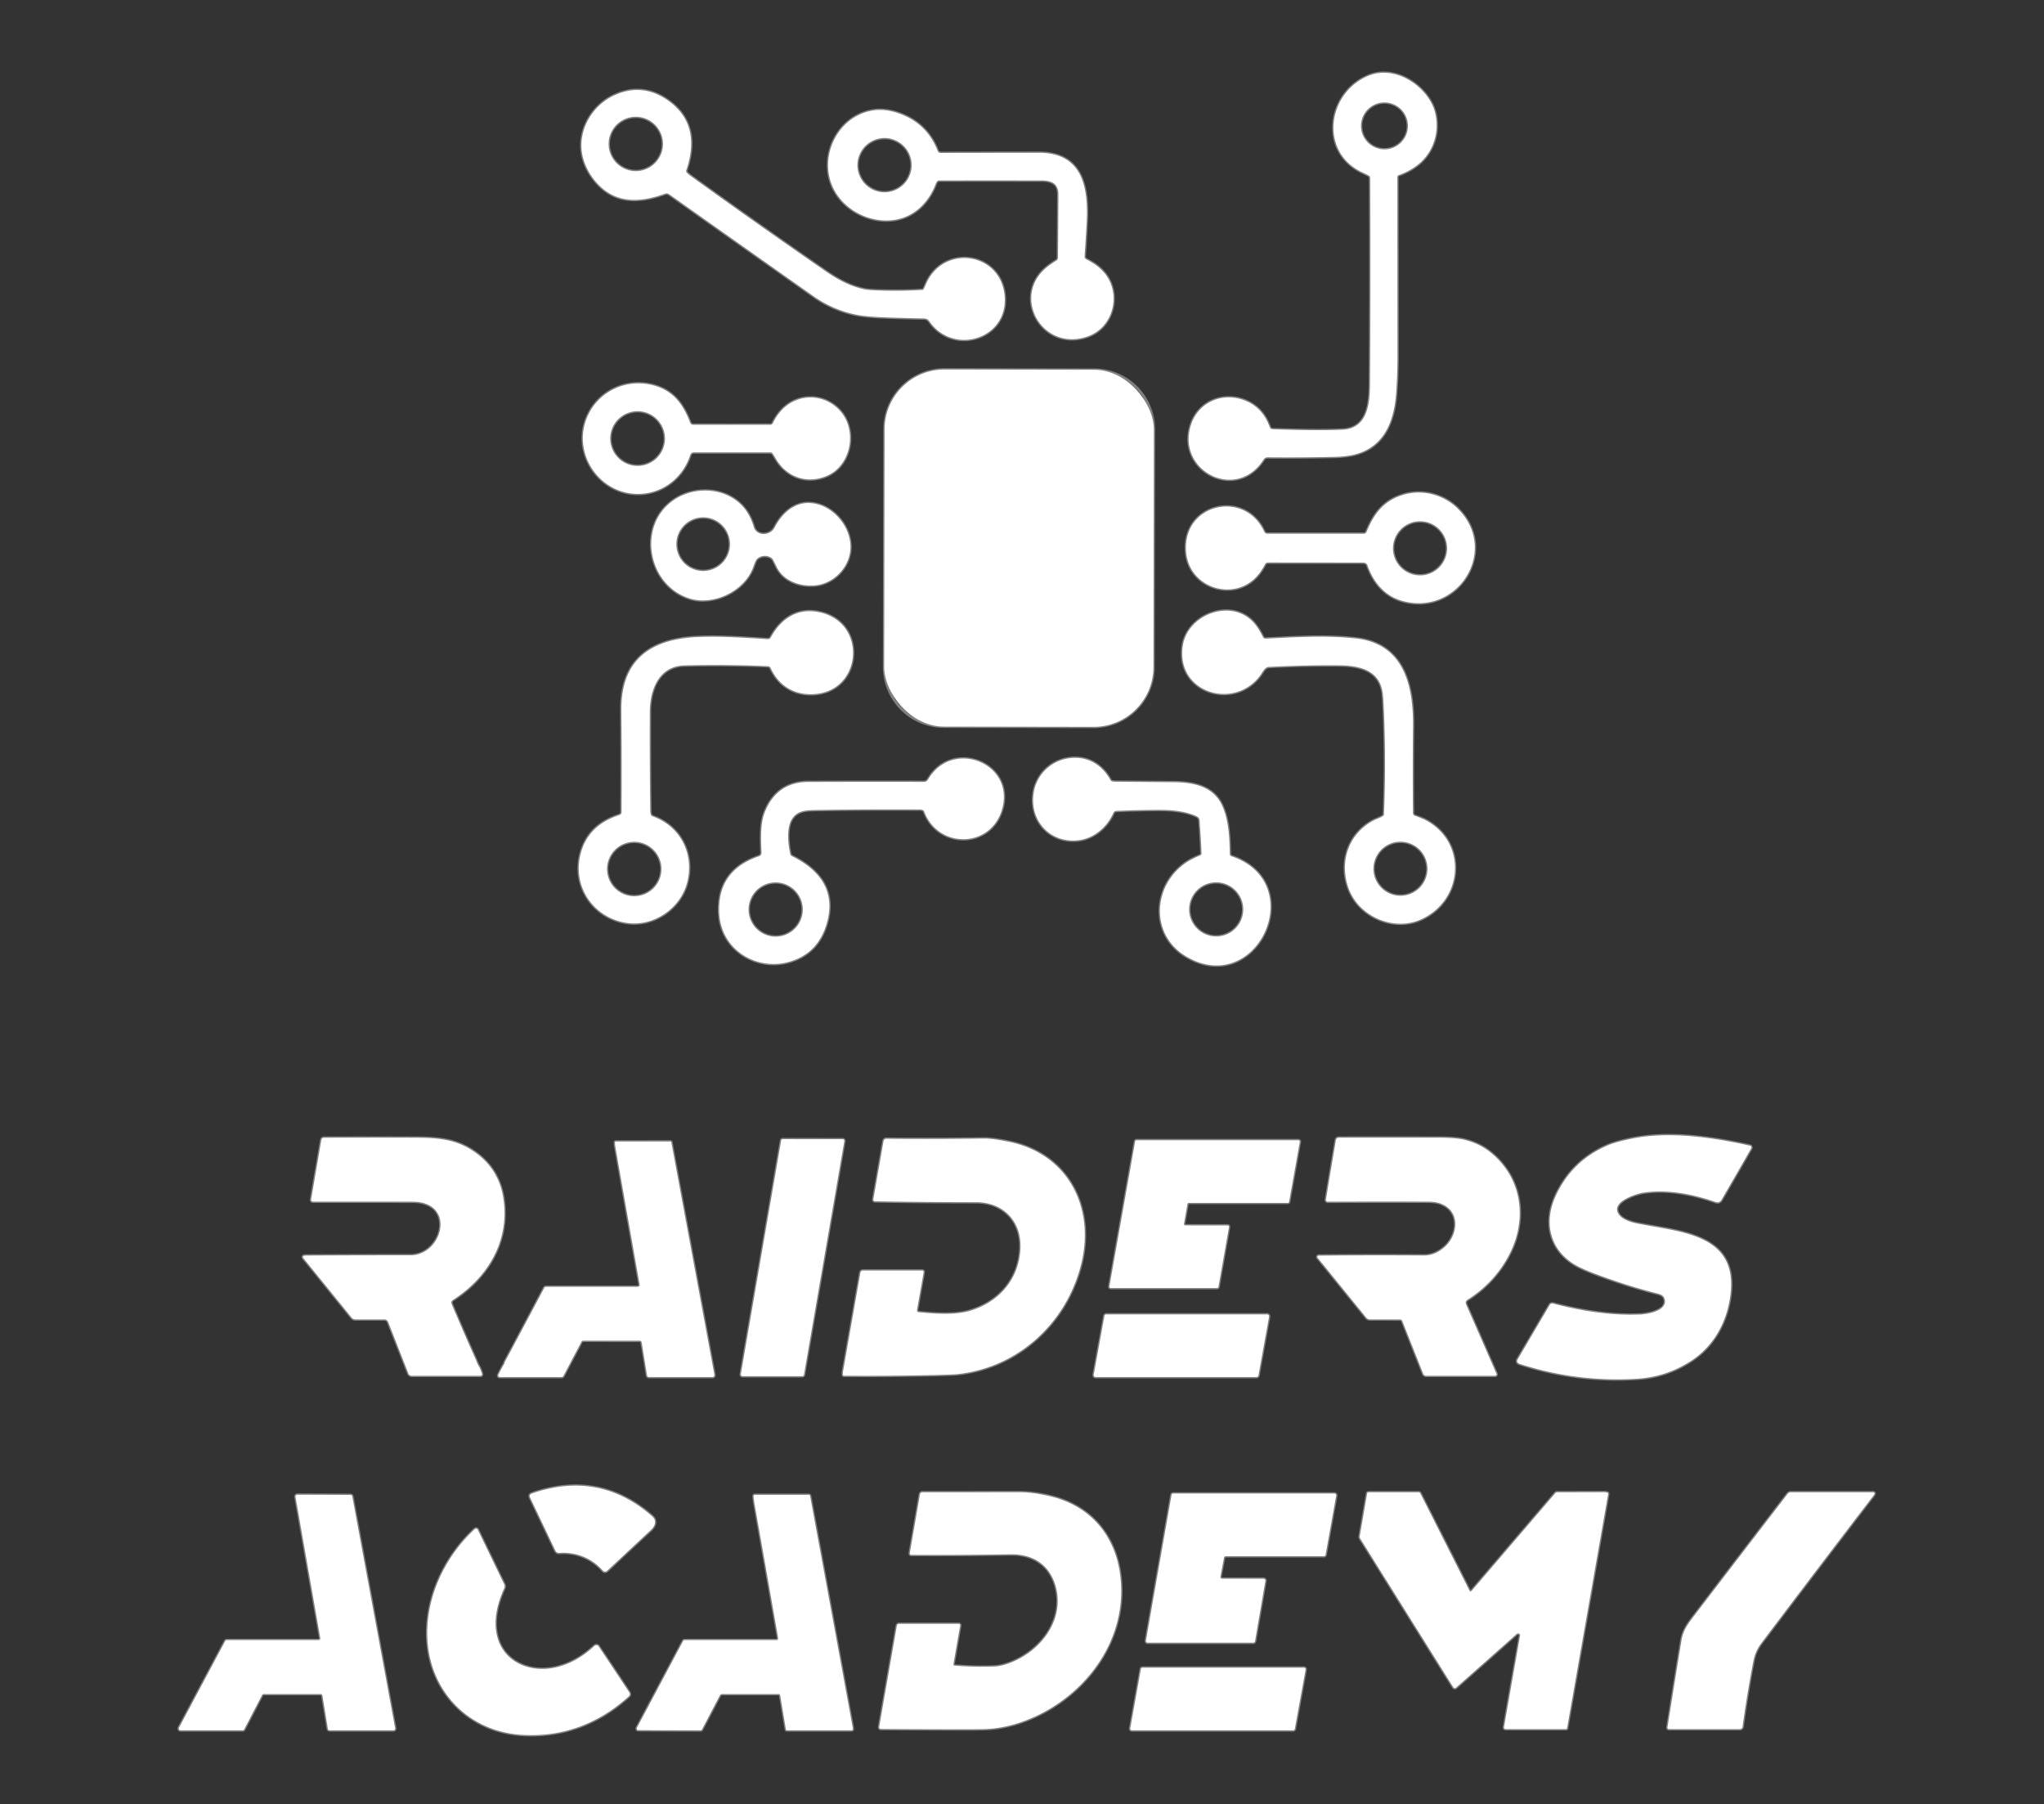 <?xml version="1.0" encoding="UTF-8" standalone="no"?>
<svg
   version="1.1"
   viewBox="0.00 0.00 1541.00 1360.00"
   id="svg68"
   sodipodi:docname="raidersB.svg"
   inkscape:version="1.3.1 (91b66b0783, 2023-11-16)"
   xmlns:inkscape="http://www.inkscape.org/namespaces/inkscape"
   xmlns:sodipodi="http://sodipodi.sourceforge.net/DTD/sodipodi-0.dtd"
   xmlns="http://www.w3.org/2000/svg"
   xmlns:svg="http://www.w3.org/2000/svg">
  <rect x="0.00" y="0.00" width="1541.00" height="1360.00" fill="#333333" stroke="none"/>
  <defs
     id="defs68" />
  <sodipodi:namedview
     id="namedview68"
     pagecolor="#ffffff"
     bordercolor="#000000"
     borderopacity="0.25"
     inkscape:showpageshadow="2"
     inkscape:pageopacity="0.0"
     inkscape:pagecheckerboard="0"
     inkscape:deskcolor="#d1d1d1"
     showgrid="false"
     inkscape:zoom="0.57867647"
     inkscape:cx="526.20076"
     inkscape:cy="635.06989"
     inkscape:window-width="1920"
     inkscape:window-height="1001"
     inkscape:window-x="-9"
     inkscape:window-y="-9"
     inkscape:window-maximized="1"
     inkscape:current-layer="svg68" />
  <g
     stroke-width="2.00"
     fill="none"
     stroke-linecap="butt"
     id="g38">
    <path
       stroke="#808080"
       vector-effect="non-scaling-stroke"
       d="   M 1031.99 132.37   A 1.96 1.96 0.0 0 1 1033.01 134.07   Q 1033.40 211.25 1032.88 288.50   C 1032.78 303.55 1031.54 322.96 1012.09 323.89   Q 994.04 324.75 960.00 323.57   C 958.45 323.51 957.71 323.24 957.14 321.68   Q 951.97 307.55 939.30 302.20   C 922.58 295.14 903.75 302.45 897.92 320.20   C 886.61 354.63 932.00 378.66 952.63 346.35   A 3.59 3.58 -73.5 0 1 955.69 344.69   Q 980.72 344.93 1005.75 344.37   C 1010.18 344.28 1014.85 343.89 1018.70 343.14   C 1042.60 338.45 1050.80 318.89 1052.49 296.99   Q 1053.58 282.77 1053.57 268.50   Q 1053.51 200.88 1053.47 133.40   A 1.47 1.47 0.0 0 1 1054.44 132.02   C 1067.63 127.19 1077.32 119.04 1081.43 105.69   C 1084.18 96.78 1083.55 85.99 1079.22 77.81   C 1070.67 61.65 1049.83 49.64 1031.68 57.13   C 1000.63 69.95 994.37 114.62 1027.18 129.96   Q 1029.82 131.19 1031.99 132.37"
       id="path1" />
    <path
       stroke="#808080"
       vector-effect="non-scaling-stroke"
       d="   M 696.50 217.75   A 1.41 1.41 0.0 0 1 695.31 218.55   Q 679.97 219.45 664.75 219.03   Q 654.88 218.75 652.03 218.16   C 640.87 215.86 631.62 210.80 622.35 204.39   Q 568.14 166.94 520.40 132.41   Q 518.73 131.20 517.63 129.92   A 1.53 1.52 -55.7 0 1 517.35 128.44   C 524.27 108.08 522.37 89.54 504.41 76.35   Q 485.12 62.19 463.82 71.55   C 446.24 79.27 434.67 99.18 439.40 118.27   Q 441.77 127.82 448.36 135.96   C 462.62 153.57 481.29 153.28 501.37 145.97   Q 503.03 145.36 504.71 146.55   Q 527.36 162.63 613.46 223.34   Q 628.40 233.87 646.34 237.35   Q 652.87 238.61 666.21 239.16   Q 681.23 239.77 696.25 240.01   C 698.28 240.04 699.51 240.53 700.75 242.29   C 719.59 269.12 762.41 254.52 757.08 220.49   C 752.52 191.45 715.09 185.02 700.20 210.02   C 698.93 212.16 697.74 215.17 696.50 217.75"
       id="path2" />
    <path
       stroke="#808080"
       vector-effect="non-scaling-stroke"
       d="   M 819.23 167.75   C 820.64 141.32 816.17 115.14 783.25 115.17   Q 746.03 115.20 709.18 115.27   A 2.47 2.46 -10.6 0 1 706.88 113.70   Q 699.03 93.47 678.69 85.85   Q 667.71 81.74 657.99 83.29   C 633.22 87.27 618.45 114.64 626.52 137.70   C 633.18 156.73 654.32 168.55 673.97 165.78   C 689.20 163.64 700.17 152.60 705.51 138.43   C 705.94 137.27 706.80 136.01 708.00 136.01   Q 746.44 135.98 784.89 136.01   C 792.69 136.02 798.00 138.14 797.96 146.75   Q 797.84 170.27 797.64 194.22   A 2.62 2.61 74.4 0 1 796.40 196.43   Q 793.77 198.03 790.88 200.15   C 761.02 222.04 785.60 266.02 820.26 253.47   C 839.57 246.48 845.60 221.36 832.65 205.80   C 828.73 201.09 824.28 198.23 818.95 195.46   A 2.40 2.38 -74.4 0 1 817.67 193.17   Q 818.57 180.13 819.23 167.75"
       id="path3" />
    <path
       stroke="#808080"
       vector-effect="non-scaling-stroke"
       d="   M 869.906 323.877   A 45.09 45.09 0.0 0 0 824.895 278.709   L 712.075 278.512   A 45.09 45.09 0.0 0 0 666.906 323.523   L 666.594 502.503   A 45.09 45.09 0.0 0 0 711.605 547.671   L 824.425 547.868   A 45.09 45.09 0.0 0 0 869.594 502.857   L 869.906 323.877"
       id="path4" />
    <path
       stroke="#808080"
       vector-effect="non-scaling-stroke"
       d="   M 582.62 342.00   Q 583.64 343.51 584.78 345.49   C 593.01 359.68 608.33 365.09 623.35 358.67   C 641.54 350.90 646.51 324.98 633.67 310.11   C 621.96 296.56 601.63 296.01 589.38 309.13   Q 585.39 313.41 582.83 318.67   Q 582.09 320.18 580.83 320.18   Q 551.76 320.21 522.61 320.18   A 2.51 2.49 -10.3 0 1 520.27 318.57   C 515.48 305.94 508.81 296.21 496.22 291.62   C 476.22 284.32 453.74 292.55 443.95 311.72   C 429.38 340.21 451.90 374.00 483.32 372.21   C 500.50 371.23 514.76 359.68 520.20 343.41   C 520.68 341.98 521.49 340.97 523.00 340.97   Q 551.99 340.95 580.69 340.97   A 2.32 2.32 0.0 0 1 582.62 342.00"
       id="path5" />
    <path
       stroke="#808080"
       vector-effect="non-scaling-stroke"
       d="   M 554.87 377.13   C 541.47 367.27 522.32 367.62 508.87 376.35   C 479.96 395.12 487.87 440.80 519.74 451.02   C 537.91 456.84 561.41 445.54 567.89 427.32   Q 569.48 422.84 570.21 421.90   C 573.03 418.29 579.34 417.97 582.42 421.29   Q 582.92 421.83 585.42 427.07   C 590.61 437.93 603.33 442.37 614.75 441.19   C 630.10 439.61 642.29 425.29 641.09 410.08   C 639.91 395.05 627.04 380.80 612.00 379.26   C 599.14 377.95 589.61 386.88 583.96 397.72   C 580.66 404.03 570.41 404.37 568.27 397.20   Q 564.37 384.12 554.87 377.13"
       id="path6" />
    <path
       stroke="#808080"
       vector-effect="non-scaling-stroke"
       d="   M 1028.23 402.31   L 955.50 402.31   A 2.66 2.65 77.7 0 1 953.09 400.76   C 938.41 368.69 890.97 379.60 894.27 416.34   C 896.77 444.14 932.62 454.61 949.54 431.97   Q 951.81 428.92 953.60 425.54   Q 954.43 423.96 956.25 423.97   Q 991.80 424.02 1027.35 424.04   C 1028.93 424.04 1030.43 424.58 1030.94 426.06   C 1035.47 439.02 1044.13 449.34 1057.49 453.00   C 1098.81 464.32 1130.16 415.53 1099.70 384.07   C 1088.72 372.74 1072.04 368.36 1056.98 373.27   C 1042.99 377.82 1035.86 387.27 1030.26 400.94   A 2.20 2.19 -78.8 0 1 1028.23 402.31"
       id="path7" />
    <path
       stroke="#808080"
       vector-effect="non-scaling-stroke"
       d="   M 1042.97 614.85   C 1040.85 616.45 1037.52 617.35 1035.11 618.67   C 1016.37 628.91 1009.65 649.93 1016.69 669.46   C 1024.47 691.05 1051.08 702.49 1071.89 692.73   C 1103.31 677.99 1106.24 634.88 1074.73 618.17   C 1072.31 616.89 1069.33 615.87 1066.66 614.87   A 2.21 2.20 -80.0 0 1 1065.23 612.82   Q 1064.93 580.14 1065.27 547.25   C 1065.59 516.12 1057.98 485.00 1021.85 481.20   C 999.72 478.87 977.57 480.22 954.50 481.37   Q 952.75 481.46 952.10 480.12   Q 949.19 474.11 945.74 470.01   C 929.27 450.43 895.57 462.66 891.78 486.54   C 886.15 521.95 930.40 535.90 950.19 508.95   C 951.75 506.82 953.51 502.83 956.50 502.68   Q 984.03 501.26 1009.19 501.48   C 1025.05 501.62 1040.61 504.87 1042.59 523.51   Q 1042.97 527.05 1043.30 534.46   Q 1045.06 574.03 1043.40 614.01   A 1.12 1.12 0.0 0 1 1042.97 614.85"
       id="path8" />
    <path
       stroke="#808080"
       vector-effect="non-scaling-stroke"
       d="   M 490.65 613.94   Q 490.25 612.83 490.23 611.25   Q 489.73 573.88 489.89 536.50   C 489.96 520.11 496.54 502.08 515.90 501.56   Q 547.38 500.73 578.90 502.12   A 2.49 2.48 -10.9 0 1 581.05 503.57   C 587.55 517.77 600.28 524.72 615.73 522.99   C 649.40 519.23 653.41 471.19 619.88 462.03   C 602.54 457.30 589.41 465.48 581.23 480.27   Q 580.34 481.88 578.75 481.78   C 561.24 480.73 543.81 479.44 526.25 480.16   C 490.69 481.61 468.08 497.18 468.46 535.50   Q 468.84 573.64 468.61 612.14   A 2.33 2.33 0.0 0 1 467.00 614.34   C 452.15 619.19 441.84 628.14 437.77 643.52   C 431.14 668.61 448.07 692.58 473.49 695.76   C 493.19 698.22 512.74 684.68 517.92 665.60   C 523.71 644.29 513.30 622.91 492.02 615.32   A 2.27 2.25 89.9 0 1 490.65 613.94"
       id="path9" />
    <path
       stroke="#808080"
       vector-effect="non-scaling-stroke"
       d="   M 904.97 644.70   C 901.29 646.26 897.45 648.03 894.27 650.20   C 868.70 667.66 866.79 705.32 895.22 721.45   C 948.06 751.44 987.44 665.42 928.38 645.41   A 1.82 1.82 0.0 0 1 927.14 643.71   C 926.91 631.97 926.48 619.38 921.86 608.34   C 915.31 592.71 900.05 589.74 884.75 589.60   Q 863.07 589.41 841.39 589.22   C 840.00 589.21 837.84 589.20 837.20 588.04   C 832.25 579.00 824.21 572.51 813.95 571.41   C 796.65 569.57 781.10 581.55 779.11 599.09   C 776.79 619.51 792.33 635.56 812.69 633.38   C 824.60 632.09 834.59 623.51 839.33 612.81   Q 840.01 611.28 841.71 611.21   Q 857.35 610.53 873.00 610.45   C 882.55 610.40 892.90 611.14 901.75 615.07   C 904.91 616.47 904.36 618.41 904.58 621.25   Q 905.41 632.17 905.86 643.29   A 1.47 1.47 0.0 0 1 904.97 644.70"
       id="path10" />
    <path
       stroke="#808080"
       vector-effect="non-scaling-stroke"
       d="   M 576.35 612.89   C 573.09 621.53 573.74 633.48 574.12 642.64   A 2.82 2.81 79.6 0 1 572.20 645.43   C 555.58 651.04 544.18 661.95 542.44 680.01   Q 541.28 691.96 545.04 701.45   C 552.75 720.95 574.77 730.66 594.76 725.02   Q 615.89 719.06 622.79 697.62   C 630.85 672.54 618.55 656.01 597.02 645.31   A 2.41 2.40 6.9 0 1 595.74 643.68   C 594.06 636.19 592.91 624.30 596.78 617.76   C 601.06 610.54 608.00 610.67 616.96 610.52   Q 650.86 609.96 693.50 610.15   Q 695.00 610.15 696.10 610.80   Q 696.54 611.07 696.72 611.55   C 707.21 639.89 746.84 639.71 755.46 610.00   C 765.45 575.58 718.44 556.35 699.93 587.21   C 699.08 588.62 698.08 589.36 696.50 589.36   Q 652.88 589.25 609.25 589.42   C 592.90 589.48 582.00 597.94 576.35 612.89"
       id="path11" />
    <path
       stroke="#808080"
       vector-effect="non-scaling-stroke"
       d="   M 1293.33 906.00   Q 1296.31 907.04 1297.86 904.36   Q 1308.93 885.29 1320.20 865.64   A 1.41 1.41 0.0 0 0 1319.28 863.56   C 1291.61 857.37 1258.93 852.63 1231.25 858.07   Q 1218.49 860.58 1211.73 863.50   Q 1185.19 874.99 1172.99 901.22   C 1162.94 922.84 1169.25 944.48 1190.85 955.14   Q 1195.80 957.58 1203.30 960.39   Q 1227.02 969.29 1249.72 975.02   C 1252.57 975.74 1254.55 976.77 1255.12 979.65   C 1256.81 988.19 1241.90 990.59 1236.50 990.82   C 1214.76 991.76 1191.96 988.10 1170.97 982.59   Q 1169.21 982.12 1168.24 983.77   Q 1156.29 1004.07 1144.03 1024.92   A 2.01 1.86 41.0 0 0 1144.27 1027.13   Q 1144.77 1027.74 1146.04 1028.14   Q 1188.92 1041.97 1233.98 1039.25   Q 1256.99 1037.86 1275.99 1025.02   C 1292.57 1013.82 1301.97 995.86 1304.53 976.47   C 1310.74 929.56 1266.16 928.75 1234.01 922.17   C 1228.80 921.10 1220.16 918.49 1219.16 912.28   C 1217.97 904.84 1233.73 899.76 1239.01 898.96   C 1256.97 896.23 1276.37 900.08 1293.33 906.00"
       id="path12" />
    <path
       stroke="#808080"
       vector-effect="non-scaling-stroke"
       d="   M 360.50 1028.90   C 359.68 1027.51 359.23 1025.99 358.58 1024.53   Q 349.37 1003.96 340.61 983.19   Q 339.69 981.01 341.42 979.89   C 367.97 962.79 384.65 934.97 379.36 902.53   Q 376.02 882.06 359.63 869.66   C 343.73 857.63 328.22 857.61 308.93 857.56   Q 277.08 857.47 244.24 857.58   A 2.02 2.02 0.0 0 0 242.25 859.27   L 234.62 903.78   Q 234.28 905.74 236.27 905.74   Q 273.58 905.72 310.85 905.76   C 344.44 905.79 333.80 946.21 309.50 946.19   Q 270.50 946.16 231.50 946.38   Q 230.10 946.39 229.21 946.53   A 1.00 1.00 0.0 0 0 228.58 948.15   L 265.07 993.12   A 3.73 3.71 70.4 0 0 267.96 994.50   L 289.77 994.50   A 3.09 3.08 79.2 0 1 292.64 996.46   L 307.89 1035.26   A 2.74 2.74 0.0 0 0 310.44 1037.00   L 362.23 1037.00   A 1.17 1.17 0.0 0 0 363.36 1035.51   Q 362.41 1032.17 360.50 1028.90"
       id="path13" />
    <path
       stroke="#808080"
       vector-effect="non-scaling-stroke"
       d="   M 1057.21 995.70   L 1072.98 1035.48   A 2.41 2.40 -10.7 0 0 1075.22 1037.00   L 1127.13 1037.00   A 1.14 1.14 0.0 0 0 1128.17 1035.40   Q 1116.91 1009.61 1105.34 983.28   Q 1104.33 980.97 1106.43 979.63   Q 1126.19 967.03 1137.12 946.96   C 1151.66 920.25 1148.12 888.65 1124.04 868.93   Q 1115.00 861.52 1102.90 858.88   Q 1096.77 857.54 1082.99 857.53   Q 1046.25 857.52 1009.58 857.53   Q 1007.46 857.53 1007.10 859.62   Q 1003.33 881.84 999.68 904.02   Q 999.55 904.80 999.79 905.10   A 1.73 1.00 61.6 0 0 1000.91 905.79   Q 1038.50 905.63 1075.75 905.74   Q 1081.96 905.75 1085.51 906.97   C 1101.41 912.42 1099.54 930.77 1089.03 940.05   Q 1081.82 946.40 1073.50 946.34   Q 1033.61 946.06 994.18 946.45   A 1.00 0.99 -19.7 0 0 993.41 948.07   L 1030.07 993.21   A 3.50 3.49 70.4 0 0 1032.78 994.50   L 1055.45 994.51   A 1.90 1.90 0.0 0 1 1057.21 995.70"
       id="path14" />
    <path
       stroke="#808080"
       vector-effect="non-scaling-stroke"
       d="   M 692.38 989.06   Q 691.62 988.99 691.44 988.26   Q 691.27 987.59 691.47 986.49   Q 693.94 972.91 696.35 958.98   A 1.10 1.09 4.8 0 0 695.26 957.70   L 650.75 957.69   Q 648.94 957.69 648.63 959.47   Q 642.06 996.88 635.63 1033.51   Q 635.35 1035.09 635.53 1036.35   Q 635.62 1036.95 636.23 1036.96   Q 670.64 1037.21 704.50 1036.43   Q 718.74 1036.11 722.64 1035.66   C 767.98 1030.48 803.94 997.04 815.00 953.24   C 825.82 910.41 805.41 869.73 760.48 860.60   Q 748.11 858.08 741.25 858.18   Q 704.98 858.72 668.22 858.37   A 2.12 2.12 0.0 0 0 666.11 860.13   L 658.43 903.95   A 1.32 1.31 -84.7 0 0 659.70 905.49   Q 697.58 906.18 735.75 906.16   C 757.00 906.15 770.74 921.17 769.27 942.25   C 767.70 964.82 752.98 981.40 731.69 987.90   C 719.98 991.47 704.90 990.26 692.38 989.06"
       id="path15" />
    <path
       stroke="#808080"
       vector-effect="non-scaling-stroke"
       d="   M 558.53 1035.80   A 1.28 1.28 0.0 0 0 559.79 1037.30   L 604.85 1037.30   A 1.28 1.28 0.0 0 0 606.11 1036.24   L 636.53 860.19   A 1.28 1.28 0.0 0 0 635.27 858.69   L 590.17 858.66   A 1.28 1.28 0.0 0 0 588.91 859.72   L 558.53 1035.80"
       id="path16" />
    <path
       stroke="#808080"
       vector-effect="non-scaling-stroke"
       d="   M 926.55 924.94   A 1.06 1.06 0.0 0 0 925.51 923.70   L 893.66 923.67   A 1.06 1.06 0.0 0 1 892.62 922.43   L 895.23 907.57   A 1.06 1.06 0.0 0 1 896.27 906.69   L 970.81 906.69   A 1.06 1.06 0.0 0 0 971.86 905.82   L 979.92 860.71   A 1.06 1.06 0.0 0 0 978.87 859.46   L 856.86 859.46   A 1.06 1.06 0.0 0 0 855.81 860.33   L 836.40 969.64   A 1.06 1.06 0.0 0 0 837.44 970.89   L 917.55 970.89   A 1.06 1.06 0.0 0 0 918.59 970.01   L 926.55 924.94"
       id="path17" />
    <path
       stroke="#808080"
       vector-effect="non-scaling-stroke"
       d="   M 380.24 1027.85   Q 377.75 1031.94 375.72 1036.33   A 1.15 1.15 0.0 0 0 376.77 1037.96   L 423.24 1037.97   A 1.78 1.77 -76.1 0 0 424.81 1037.02   L 438.33 1011.38   A 1.60 1.59 -76.0 0 1 439.74 1010.53   L 482.05 1010.54   Q 483.56 1010.54 483.81 1012.04   L 487.82 1036.75   A 1.46 1.46 0.0 0 0 489.26 1037.97   L 536.82 1037.97   Q 538.89 1037.97 538.52 1035.93   L 506.13 861.06   Q 506.01 860.40 505.33 860.40   L 464.26 860.41   A 0.61 0.61 0.0 0 0 463.65 860.99   Q 463.59 862.38 463.87 863.99   Q 473.01 916.08 482.21 968.17   Q 482.24 968.38 482.31 968.61   Q 482.42 969.02 482.10 969.28   Q 481.25 969.97 480.25 969.97   Q 445.75 969.97 411.71 969.97   A 1.61 1.60 13.8 0 0 410.29 970.82   Q 395.39 998.96 380.44 1026.89   Q 380.39 1026.99 380.38 1027.09   Q 380.38 1027.23 380.38 1027.38   Q 380.37 1027.63 380.24 1027.85"
       id="path18" />
    <path
       stroke="#808080"
       vector-effect="non-scaling-stroke"
       d="   M 834.10 990.74   A 1.50 1.50 0.0 0 0 832.63 991.97   L 824.59 1036.20   A 1.50 1.50 0.0 0 0 826.07 1037.97   L 947.27 1037.97   A 1.50 1.50 0.0 0 0 948.74 1036.74   L 956.75 992.51   A 1.50 1.50 0.0 0 0 955.27 990.74   L 834.10 990.74"
       id="path19" />
    <path
       stroke="#808080"
       vector-effect="non-scaling-stroke"
       d="   M 421.75 1170.52   C 434.42 1169.68 446.18 1174.43 454.54 1183.93   A 2.17 2.17 0.0 0 0 457.65 1184.08   Q 474.05 1168.69 490.58 1153.34   C 493.85 1150.31 495.44 1146.21 491.62 1142.87   Q 452.05 1108.25 401.27 1125.62   Q 398.56 1126.54 399.73 1128.99   Q 409.13 1148.66 418.50 1168.35   C 419.24 1169.90 420.03 1170.64 421.75 1170.52"
       id="path20" />
    <path
       stroke="#808080"
       vector-effect="non-scaling-stroke"
       d="   M 718.79 1254.30   L 723.86 1225.29   A 1.10 1.10 0.0 0 0 722.78 1224.00   L 677.82 1224.00   A 1.71 1.71 0.0 0 0 676.14 1225.41   L 662.84 1301.71   A 1.29 1.28 -84.9 0 0 664.09 1303.22   Q 692.80 1303.41 722.00 1303.45   Q 739.89 1303.48 744.50 1303.21   Q 760.85 1302.26 777.63 1295.07   C 819.49 1277.12 850.18 1235.13 844.65 1188.28   C 841.07 1157.90 822.64 1135.55 792.69 1128.08   Q 779.29 1124.74 767.75 1124.76   Q 731.32 1124.82 695.44 1124.81   A 1.89 1.88 4.9 0 0 693.58 1126.37   L 685.91 1170.73   A 1.08 1.08 0.0 0 0 686.97 1171.99   Q 724.86 1172.18 761.75 1171.56   C 770.19 1171.42 778.40 1173.30 785.08 1178.57   C 795.30 1186.65 799.08 1201.69 796.79 1214.04   C 793.29 1232.95 777.59 1247.76 760.01 1253.96   Q 754.32 1255.96 749.69 1256.14   Q 734.80 1256.71 719.69 1255.47   A 1.00 1.00 0.0 0 1 718.79 1254.30"
       id="path21" />
    <path
       stroke="#808080"
       vector-effect="non-scaling-stroke"
       d="   M 1145.03 1231.24   Q 1146.18 1231.77 1145.96 1233.03   L 1133.93 1301.60   Q 1133.63 1303.30 1135.36 1303.31   L 1180.64 1303.31   A 0.80 0.79 4.7 0 0 1181.43 1302.65   L 1212.38 1126.27   A 1.09 1.08 -76.6 0 0 1211.63 1125.05   Q 1210.62 1124.74 1209.00 1124.74   Q 1191.33 1124.80 1174.03 1124.82   A 1.97 1.95 -69.5 0 0 1172.54 1125.51   L 1109.48 1199.12   A 0.99 0.98 -38.3 0 1 1107.85 1198.93   L 1070.72 1125.55   A 1.36 1.36 0.0 0 0 1069.51 1124.81   L 1031.79 1124.81   A 1.12 1.11 4.9 0 0 1030.69 1125.73   L 1025.14 1157.92   A 2.53 2.51 -56.5 0 0 1025.49 1159.68   Q 1060.38 1215.52 1095.48 1271.52   Q 1095.94 1272.25 1096.26 1272.36   A 1.53 1.51 -56.2 0 0 1097.77 1272.05   Q 1120.64 1251.88 1142.99 1231.97   Q 1144.23 1230.87 1145.03 1231.24"
       id="path22" />
    <path
       stroke="#808080"
       vector-effect="non-scaling-stroke"
       d="   M 1321.84 1252.26   C 1322.84 1247.03 1324.74 1242.66 1327.95 1238.41   Q 1369.21 1183.69 1410.89 1129.29   C 1411.46 1128.55 1412.80 1127.06 1413.16 1126.07   A 0.94 0.94 0.0 0 0 1412.27 1124.81   L 1350.27 1124.80   A 3.30 3.28 -71.2 0 0 1347.66 1126.09   Q 1313.26 1170.84 1278.99 1215.65   C 1272.90 1223.61 1269.04 1228.29 1267.69 1236.49   Q 1262.35 1269.06 1257.14 1302.04   A 1.10 1.09 -85.5 0 0 1258.22 1303.31   L 1311.76 1303.32   A 1.96 1.95 3.9 0 0 1313.70 1301.63   Q 1317.20 1276.51 1321.84 1252.26"
       id="path23" />
    <path
       stroke="#808080"
       vector-effect="non-scaling-stroke"
       d="   M 921.45 1189.99   A 1.37 1.37 0.0 0 1 920.10 1188.37   L 922.78 1174.12   A 1.37 1.37 0.0 0 1 924.13 1173.00   L 998.02 1173.00   A 1.37 1.37 0.0 0 0 999.37 1171.87   L 1007.36 1127.37   A 1.37 1.37 0.0 0 0 1006.01 1125.76   L 884.58 1125.76   A 1.37 1.37 0.0 0 0 883.23 1126.89   L 863.96 1236.58   A 1.37 1.37 0.0 0 0 865.31 1238.19   L 944.82 1238.19   A 1.37 1.37 0.0 0 0 946.17 1237.05   L 953.98 1191.61   A 1.37 1.37 0.0 0 0 952.64 1190.01   L 921.45 1189.99"
       id="path24" />
    <path
       stroke="#808080"
       vector-effect="non-scaling-stroke"
       d="   M 241.46 1234.65   A 1.37 1.37 0.0 0 1 240.11 1236.26   L 170.98 1236.26   A 1.37 1.37 0.0 0 0 169.77 1236.99   L 134.96 1302.25   A 1.37 1.37 0.0 0 0 136.17 1304.26   L 182.87 1304.26   A 1.37 1.37 0.0 0 0 184.08 1303.52   L 197.57 1277.64   A 1.37 1.37 0.0 0 1 198.78 1276.90   L 241.73 1276.89   A 1.37 1.37 0.0 0 1 243.08 1278.04   L 247.19 1303.11   A 1.37 1.37 0.0 0 0 248.54 1304.26   L 296.54 1304.26   A 1.37 1.37 0.0 0 0 297.89 1302.64   L 265.58 1127.91   A 1.37 1.37 0.0 0 0 264.23 1126.79   L 224.16 1126.64   A 1.37 1.37 0.0 0 0 222.80 1128.24   L 241.46 1234.65"
       id="path25" />
    <path
       stroke="#808080"
       vector-effect="non-scaling-stroke"
       d="   M 586.56 1235.42   A 1.08 1.08 0.0 0 1 585.51 1236.26   L 516.26 1236.26   Q 515.37 1236.26 514.95 1237.05   L 480.24 1302.22   A 1.40 1.37 -60.5 0 0 480.73 1304.07   Q 480.77 1304.09 481.25 1304.10   Q 504.85 1304.27 528.19 1304.28   A 1.10 1.09 -76.0 0 0 529.16 1303.69   L 542.67 1277.99   A 2.06 2.04 13.6 0 1 544.49 1276.89   L 586.96 1276.89   A 1.28 1.28 0.0 0 1 588.22 1277.96   L 592.47 1303.45   Q 592.61 1304.26 593.43 1304.26   L 642.04 1304.26   Q 642.62 1304.26 642.82 1303.71   Q 643.04 1303.12 642.88 1302.27   Q 626.90 1215.13 610.73 1127.55   A 0.99 0.99 0.0 0 0 609.76 1126.74   L 569.27 1126.74   Q 568.03 1126.74 568.14 1127.98   Q 568.42 1131.05 568.99 1134.26   Q 577.81 1183.99 586.51 1233.75   Q 586.70 1234.79 586.56 1235.42"
       id="path26" />
    <path
       stroke="#808080"
       vector-effect="non-scaling-stroke"
       d="   M 322.26 1236.00   C 324.55 1275.17 353.31 1304.83 392.75 1307.59   C 422.83 1309.70 449.96 1299.86 472.44 1280.05   C 474.27 1278.44 475.73 1277.62 474.18 1275.29   Q 462.82 1258.18 451.33 1240.98   A 2.08 2.07 -38.1 0 0 448.20 1240.61   C 440.12 1248.01 431.68 1253.45 421.00 1256.34   C 400.50 1261.88 378.39 1253.24 374.28 1231.02   C 372.15 1219.46 375.38 1207.62 380.14 1197.13   A 3.49 3.47 -45.7 0 0 380.11 1194.17   L 360.20 1153.02   A 1.44 1.44 0.0 0 0 357.93 1152.59   C 335.28 1173.48 320.43 1204.83 322.26 1236.00"
       id="path27" />
    <path
       stroke="#808080"
       vector-effect="non-scaling-stroke"
       d="   M 974.92 1304.26   A 1.27 1.27 0.0 0 0 976.17 1303.22   L 984.29 1258.53   A 1.27 1.27 0.0 0 0 983.04 1257.03   L 861.38 1257.03   A 1.27 1.27 0.0 0 0 860.13 1258.08   L 852.12 1302.77   A 1.27 1.27 0.0 0 0 853.37 1304.26   L 974.92 1304.26"
       id="path28" />
    <path
       stroke="#808080"
       vector-effect="non-scaling-stroke"
       d="   M 1061.46 94.90   A 17.70 17.70 0.0 0 0 1043.76 77.20   A 17.70 17.70 0.0 0 0 1026.06 94.90   A 17.70 17.70 0.0 0 0 1043.76 112.60   A 17.70 17.70 0.0 0 0 1061.46 94.90"
       id="path29" />
    <path
       stroke="#808080"
       vector-effect="non-scaling-stroke"
       d="   M 499.84 108.50   A 20.50 20.50 0.0 0 0 479.34 88.00   A 20.50 20.50 0.0 0 0 458.84 108.50   A 20.50 20.50 0.0 0 0 479.34 129.00   A 20.50 20.50 0.0 0 0 499.84 108.50"
       id="path30" />
    <path
       stroke="#808080"
       vector-effect="non-scaling-stroke"
       d="   M 687.32 124.48   A 20.46 20.46 0.0 0 0 666.86 104.02   A 20.46 20.46 0.0 0 0 646.40 124.48   A 20.46 20.46 0.0 0 0 666.86 144.94   A 20.46 20.46 0.0 0 0 687.32 124.48"
       id="path31" />
    <path
       stroke="#808080"
       vector-effect="non-scaling-stroke"
       d="   M 501.34 330.56   A 20.65 20.65 0.0 0 0 480.69 309.91   A 20.65 20.65 0.0 0 0 460.04 330.56   A 20.65 20.65 0.0 0 0 480.69 351.21   A 20.65 20.65 0.0 0 0 501.34 330.56"
       id="path32" />
    <path
       stroke="#808080"
       vector-effect="non-scaling-stroke"
       d="   M 550.37 410.16   A 20.24 20.24 0.0 0 0 530.13 389.92   A 20.24 20.24 0.0 0 0 509.89 410.16   A 20.24 20.24 0.0 0 0 530.13 430.40   A 20.24 20.24 0.0 0 0 550.37 410.16"
       id="path33" />
    <path
       stroke="#808080"
       vector-effect="non-scaling-stroke"
       d="   M 1091.00 413.30   A 20.42 20.42 0.0 0 0 1070.58 392.88   A 20.42 20.42 0.0 0 0 1050.16 413.30   A 20.42 20.42 0.0 0 0 1070.58 433.72   A 20.42 20.42 0.0 0 0 1091.00 413.30"
       id="path34" />
    <path
       stroke="#808080"
       vector-effect="non-scaling-stroke"
       d="   M 1076.21 654.81   A 20.39 20.39 0.0 0 0 1055.82 634.42   A 20.39 20.39 0.0 0 0 1035.43 654.81   A 20.39 20.39 0.0 0 0 1055.82 675.20   A 20.39 20.39 0.0 0 0 1076.21 654.81"
       id="path35" />
    <path
       stroke="#808080"
       vector-effect="non-scaling-stroke"
       d="   M 498.69 655.03   A 20.53 20.53 0.0 0 0 478.16 634.50   A 20.53 20.53 0.0 0 0 457.63 655.03   A 20.53 20.53 0.0 0 0 478.16 675.56   A 20.53 20.53 0.0 0 0 498.69 655.03"
       id="path36" />
    <path
       stroke="#808080"
       vector-effect="non-scaling-stroke"
       d="   M 937.32 685.45   A 20.42 20.42 0.0 0 0 916.90 665.03   A 20.42 20.42 0.0 0 0 896.48 685.45   A 20.42 20.42 0.0 0 0 916.90 705.87   A 20.42 20.42 0.0 0 0 937.32 685.45"
       id="path37" />
    <path
       stroke="#808080"
       vector-effect="non-scaling-stroke"
       d="   M 605.25 685.56   A 20.46 20.46 0.0 0 0 584.79 665.10   A 20.46 20.46 0.0 0 0 564.33 685.56   A 20.46 20.46 0.0 0 0 584.79 706.02   A 20.46 20.46 0.0 0 0 605.25 685.56"
       id="path38" />
  </g>
  <path
     fill="#ffffff"
     d="   M 0.00 0.00   L 1541.00 0.00   L 1541.00 1360.00   L 0.00 1360.00   L 0.00 0.00   Z   M 1031.99 132.37   A 1.96 1.96 0.0 0 1 1033.01 134.07   Q 1033.40 211.25 1032.88 288.50   C 1032.78 303.55 1031.54 322.96 1012.09 323.89   Q 994.04 324.75 960.00 323.57   C 958.45 323.51 957.71 323.24 957.14 321.68   Q 951.97 307.55 939.30 302.20   C 922.58 295.14 903.75 302.45 897.92 320.20   C 886.61 354.63 932.00 378.66 952.63 346.35   A 3.59 3.58 -73.5 0 1 955.69 344.69   Q 980.72 344.93 1005.75 344.37   C 1010.18 344.28 1014.85 343.89 1018.70 343.14   C 1042.60 338.45 1050.80 318.89 1052.49 296.99   Q 1053.58 282.77 1053.57 268.50   Q 1053.51 200.88 1053.47 133.40   A 1.47 1.47 0.0 0 1 1054.44 132.02   C 1067.63 127.19 1077.32 119.04 1081.43 105.69   C 1084.18 96.78 1083.55 85.99 1079.22 77.81   C 1070.67 61.65 1049.83 49.64 1031.68 57.13   C 1000.63 69.95 994.37 114.62 1027.18 129.96   Q 1029.82 131.19 1031.99 132.37   Z   M 696.50 217.75   A 1.41 1.41 0.0 0 1 695.31 218.55   Q 679.97 219.45 664.75 219.03   Q 654.88 218.75 652.03 218.16   C 640.87 215.86 631.62 210.80 622.35 204.39   Q 568.14 166.94 520.40 132.41   Q 518.73 131.20 517.63 129.92   A 1.53 1.52 -55.7 0 1 517.35 128.44   C 524.27 108.08 522.37 89.54 504.41 76.35   Q 485.12 62.19 463.82 71.55   C 446.24 79.27 434.67 99.18 439.40 118.27   Q 441.77 127.82 448.36 135.96   C 462.62 153.57 481.29 153.28 501.37 145.97   Q 503.03 145.36 504.71 146.55   Q 527.36 162.63 613.46 223.34   Q 628.40 233.87 646.34 237.35   Q 652.87 238.61 666.21 239.16   Q 681.23 239.77 696.25 240.01   C 698.28 240.04 699.51 240.53 700.75 242.29   C 719.59 269.12 762.41 254.52 757.08 220.49   C 752.52 191.45 715.09 185.02 700.20 210.02   C 698.93 212.16 697.74 215.17 696.50 217.75   Z   M 819.23 167.75   C 820.64 141.32 816.17 115.14 783.25 115.17   Q 746.03 115.20 709.18 115.27   A 2.47 2.46 -10.6 0 1 706.88 113.70   Q 699.03 93.47 678.69 85.85   Q 667.71 81.74 657.99 83.29   C 633.22 87.27 618.45 114.64 626.52 137.70   C 633.18 156.73 654.32 168.55 673.97 165.78   C 689.20 163.64 700.17 152.60 705.51 138.43   C 705.94 137.27 706.80 136.01 708.00 136.01   Q 746.44 135.98 784.89 136.01   C 792.69 136.02 798.00 138.14 797.96 146.75   Q 797.84 170.27 797.64 194.22   A 2.62 2.61 74.4 0 1 796.40 196.43   Q 793.77 198.03 790.88 200.15   C 761.02 222.04 785.60 266.02 820.26 253.47   C 839.57 246.48 845.60 221.36 832.65 205.80   C 828.73 201.09 824.28 198.23 818.95 195.46   A 2.40 2.38 -74.4 0 1 817.67 193.17   Q 818.57 180.13 819.23 167.75   Z   M 869.906 323.877   A 45.09 45.09 0.0 0 0 824.895 278.709   L 712.075 278.512   A 45.09 45.09 0.0 0 0 666.906 323.523   L 666.594 502.503   A 45.09 45.09 0.0 0 0 711.605 547.671   L 824.425 547.868   A 45.09 45.09 0.0 0 0 869.594 502.857   L 869.906 323.877   Z   M 582.62 342.00   Q 583.64 343.51 584.78 345.49   C 593.01 359.68 608.33 365.09 623.35 358.67   C 641.54 350.90 646.51 324.98 633.67 310.11   C 621.96 296.56 601.63 296.01 589.38 309.13   Q 585.39 313.41 582.83 318.67   Q 582.09 320.18 580.83 320.18   Q 551.76 320.21 522.61 320.18   A 2.51 2.49 -10.3 0 1 520.27 318.57   C 515.48 305.94 508.81 296.21 496.22 291.62   C 476.22 284.32 453.74 292.55 443.95 311.72   C 429.38 340.21 451.90 374.00 483.32 372.21   C 500.50 371.23 514.76 359.68 520.20 343.41   C 520.68 341.98 521.49 340.97 523.00 340.97   Q 551.99 340.95 580.69 340.97   A 2.32 2.32 0.0 0 1 582.62 342.00   Z   M 554.87 377.13   C 541.47 367.27 522.32 367.62 508.87 376.35   C 479.96 395.12 487.87 440.80 519.74 451.02   C 537.91 456.84 561.41 445.54 567.89 427.32   Q 569.48 422.84 570.21 421.90   C 573.03 418.29 579.34 417.97 582.42 421.29   Q 582.92 421.83 585.42 427.07   C 590.61 437.93 603.33 442.37 614.75 441.19   C 630.10 439.61 642.29 425.29 641.09 410.08   C 639.91 395.05 627.04 380.80 612.00 379.26   C 599.14 377.95 589.61 386.88 583.96 397.72   C 580.66 404.03 570.41 404.37 568.27 397.20   Q 564.37 384.12 554.87 377.13   Z   M 1028.23 402.31   L 955.50 402.31   A 2.66 2.65 77.7 0 1 953.09 400.76   C 938.41 368.69 890.97 379.60 894.27 416.34   C 896.77 444.14 932.62 454.61 949.54 431.97   Q 951.81 428.92 953.60 425.54   Q 954.43 423.96 956.25 423.97   Q 991.80 424.02 1027.35 424.04   C 1028.93 424.04 1030.43 424.58 1030.94 426.06   C 1035.47 439.02 1044.13 449.34 1057.49 453.00   C 1098.81 464.32 1130.16 415.53 1099.70 384.07   C 1088.72 372.74 1072.04 368.36 1056.98 373.27   C 1042.99 377.82 1035.86 387.27 1030.26 400.94   A 2.20 2.19 -78.8 0 1 1028.23 402.31   Z   M 1042.97 614.85   C 1040.85 616.45 1037.52 617.35 1035.11 618.67   C 1016.37 628.91 1009.65 649.93 1016.69 669.46   C 1024.47 691.05 1051.08 702.49 1071.89 692.73   C 1103.31 677.99 1106.24 634.88 1074.73 618.17   C 1072.31 616.89 1069.33 615.87 1066.66 614.87   A 2.21 2.20 -80.0 0 1 1065.23 612.82   Q 1064.93 580.14 1065.27 547.25   C 1065.59 516.12 1057.98 485.00 1021.85 481.20   C 999.72 478.87 977.57 480.22 954.50 481.37   Q 952.75 481.46 952.10 480.12   Q 949.19 474.11 945.74 470.01   C 929.27 450.43 895.57 462.66 891.78 486.54   C 886.15 521.95 930.40 535.90 950.19 508.95   C 951.75 506.82 953.51 502.83 956.50 502.68   Q 984.03 501.26 1009.19 501.48   C 1025.05 501.62 1040.61 504.87 1042.59 523.51   Q 1042.97 527.05 1043.30 534.46   Q 1045.06 574.03 1043.40 614.01   A 1.12 1.12 0.0 0 1 1042.97 614.85   Z   M 490.65 613.94   Q 490.25 612.83 490.23 611.25   Q 489.73 573.88 489.89 536.50   C 489.96 520.11 496.54 502.08 515.90 501.56   Q 547.38 500.73 578.90 502.12   A 2.49 2.48 -10.9 0 1 581.05 503.57   C 587.55 517.77 600.28 524.72 615.73 522.99   C 649.40 519.23 653.41 471.19 619.88 462.03   C 602.54 457.30 589.41 465.48 581.23 480.27   Q 580.34 481.88 578.75 481.78   C 561.24 480.73 543.81 479.44 526.25 480.16   C 490.69 481.61 468.08 497.18 468.46 535.50   Q 468.84 573.64 468.61 612.14   A 2.33 2.33 0.0 0 1 467.00 614.34   C 452.15 619.19 441.84 628.14 437.77 643.52   C 431.14 668.61 448.07 692.58 473.49 695.76   C 493.19 698.22 512.74 684.68 517.92 665.60   C 523.71 644.29 513.30 622.91 492.02 615.32   A 2.27 2.25 89.9 0 1 490.65 613.94   Z   M 904.97 644.70   C 901.29 646.26 897.45 648.03 894.27 650.20   C 868.70 667.66 866.79 705.32 895.22 721.45   C 948.06 751.44 987.44 665.42 928.38 645.41   A 1.82 1.82 0.0 0 1 927.14 643.71   C 926.91 631.97 926.48 619.38 921.86 608.34   C 915.31 592.71 900.05 589.74 884.75 589.60   Q 863.07 589.41 841.39 589.22   C 840.00 589.21 837.84 589.20 837.20 588.04   C 832.25 579.00 824.21 572.51 813.95 571.41   C 796.65 569.57 781.10 581.55 779.11 599.09   C 776.79 619.51 792.33 635.56 812.69 633.38   C 824.60 632.09 834.59 623.51 839.33 612.81   Q 840.01 611.28 841.71 611.21   Q 857.35 610.53 873.00 610.45   C 882.55 610.40 892.90 611.14 901.75 615.07   C 904.91 616.47 904.36 618.41 904.58 621.25   Q 905.41 632.17 905.86 643.29   A 1.47 1.47 0.0 0 1 904.97 644.70   Z   M 576.35 612.89   C 573.09 621.53 573.74 633.48 574.12 642.64   A 2.82 2.81 79.6 0 1 572.20 645.43   C 555.58 651.04 544.18 661.95 542.44 680.01   Q 541.28 691.96 545.04 701.45   C 552.75 720.95 574.77 730.66 594.76 725.02   Q 615.89 719.06 622.79 697.62   C 630.85 672.54 618.55 656.01 597.02 645.31   A 2.41 2.40 6.9 0 1 595.74 643.68   C 594.06 636.19 592.91 624.30 596.78 617.76   C 601.06 610.54 608.00 610.67 616.96 610.52   Q 650.86 609.96 693.50 610.15   Q 695.00 610.15 696.10 610.80   Q 696.54 611.07 696.72 611.55   C 707.21 639.89 746.84 639.71 755.46 610.00   C 765.45 575.58 718.44 556.35 699.93 587.21   C 699.08 588.62 698.08 589.36 696.50 589.36   Q 652.88 589.25 609.25 589.42   C 592.90 589.48 582.00 597.94 576.35 612.89   Z   M 1293.33 906.00   Q 1296.31 907.04 1297.86 904.36   Q 1308.93 885.29 1320.20 865.64   A 1.41 1.41 0.0 0 0 1319.28 863.56   C 1291.61 857.37 1258.93 852.63 1231.25 858.07   Q 1218.49 860.58 1211.73 863.50   Q 1185.19 874.99 1172.99 901.22   C 1162.94 922.84 1169.25 944.48 1190.85 955.14   Q 1195.80 957.58 1203.30 960.39   Q 1227.02 969.29 1249.72 975.02   C 1252.57 975.74 1254.55 976.77 1255.12 979.65   C 1256.81 988.19 1241.90 990.59 1236.50 990.82   C 1214.76 991.76 1191.96 988.10 1170.97 982.59   Q 1169.21 982.12 1168.24 983.77   Q 1156.29 1004.07 1144.03 1024.92   A 2.01 1.86 41.0 0 0 1144.27 1027.13   Q 1144.77 1027.74 1146.04 1028.14   Q 1188.92 1041.97 1233.98 1039.25   Q 1256.99 1037.86 1275.99 1025.02   C 1292.57 1013.82 1301.97 995.86 1304.53 976.47   C 1310.74 929.56 1266.16 928.75 1234.01 922.17   C 1228.80 921.10 1220.16 918.49 1219.16 912.28   C 1217.97 904.84 1233.73 899.76 1239.01 898.96   C 1256.97 896.23 1276.37 900.08 1293.33 906.00   Z   M 360.50 1028.90   C 359.68 1027.51 359.23 1025.99 358.58 1024.53   Q 349.37 1003.96 340.61 983.19   Q 339.69 981.01 341.42 979.89   C 367.97 962.79 384.65 934.97 379.36 902.53   Q 376.02 882.06 359.63 869.66   C 343.73 857.63 328.22 857.61 308.93 857.56   Q 277.08 857.47 244.24 857.58   A 2.02 2.02 0.0 0 0 242.25 859.27   L 234.62 903.78   Q 234.28 905.74 236.27 905.74   Q 273.58 905.72 310.85 905.76   C 344.44 905.79 333.80 946.21 309.50 946.19   Q 270.50 946.16 231.50 946.38   Q 230.10 946.39 229.21 946.53   A 1.00 1.00 0.0 0 0 228.58 948.15   L 265.07 993.12   A 3.73 3.71 70.4 0 0 267.96 994.50   L 289.77 994.50   A 3.09 3.08 79.2 0 1 292.64 996.46   L 307.89 1035.26   A 2.74 2.74 0.0 0 0 310.44 1037.00   L 362.23 1037.00   A 1.17 1.17 0.0 0 0 363.36 1035.51   Q 362.41 1032.17 360.50 1028.90   Z   M 1057.21 995.70   L 1072.98 1035.48   A 2.41 2.40 -10.7 0 0 1075.22 1037.00   L 1127.13 1037.00   A 1.14 1.14 0.0 0 0 1128.17 1035.40   Q 1116.91 1009.61 1105.34 983.28   Q 1104.33 980.97 1106.43 979.63   Q 1126.19 967.03 1137.12 946.96   C 1151.66 920.25 1148.12 888.65 1124.04 868.93   Q 1115.00 861.52 1102.90 858.88   Q 1096.77 857.54 1082.99 857.53   Q 1046.25 857.52 1009.58 857.53   Q 1007.46 857.53 1007.10 859.62   Q 1003.33 881.84 999.68 904.02   Q 999.55 904.80 999.79 905.10   A 1.73 1.00 61.6 0 0 1000.91 905.79   Q 1038.50 905.63 1075.75 905.74   Q 1081.96 905.75 1085.51 906.97   C 1101.41 912.42 1099.54 930.77 1089.03 940.05   Q 1081.82 946.40 1073.50 946.34   Q 1033.61 946.06 994.18 946.45   A 1.00 0.99 -19.7 0 0 993.41 948.07   L 1030.07 993.21   A 3.50 3.49 70.4 0 0 1032.78 994.50   L 1055.45 994.51   A 1.90 1.90 0.0 0 1 1057.21 995.70   Z   M 692.38 989.06   Q 691.62 988.99 691.44 988.26   Q 691.27 987.59 691.47 986.49   Q 693.94 972.91 696.35 958.98   A 1.10 1.09 4.8 0 0 695.26 957.70   L 650.75 957.69   Q 648.94 957.69 648.63 959.47   Q 642.06 996.88 635.63 1033.51   Q 635.35 1035.09 635.53 1036.35   Q 635.62 1036.95 636.23 1036.96   Q 670.64 1037.21 704.50 1036.43   Q 718.74 1036.11 722.64 1035.66   C 767.98 1030.48 803.94 997.04 815.00 953.24   C 825.82 910.41 805.41 869.73 760.48 860.60   Q 748.11 858.08 741.25 858.18   Q 704.98 858.72 668.22 858.37   A 2.12 2.12 0.0 0 0 666.11 860.13   L 658.43 903.95   A 1.32 1.31 -84.7 0 0 659.70 905.49   Q 697.58 906.18 735.75 906.16   C 757.00 906.15 770.74 921.17 769.27 942.25   C 767.70 964.82 752.98 981.40 731.69 987.90   C 719.98 991.47 704.90 990.26 692.38 989.06   Z   M 558.53 1035.80   A 1.28 1.28 0.0 0 0 559.79 1037.30   L 604.85 1037.30   A 1.28 1.28 0.0 0 0 606.11 1036.24   L 636.53 860.19   A 1.28 1.28 0.0 0 0 635.27 858.69   L 590.17 858.66   A 1.28 1.28 0.0 0 0 588.91 859.72   L 558.53 1035.80   Z   M 926.55 924.94   A 1.06 1.06 0.0 0 0 925.51 923.70   L 893.66 923.67   A 1.06 1.06 0.0 0 1 892.62 922.43   L 895.23 907.57   A 1.06 1.06 0.0 0 1 896.27 906.69   L 970.81 906.69   A 1.06 1.06 0.0 0 0 971.86 905.82   L 979.92 860.71   A 1.06 1.06 0.0 0 0 978.87 859.46   L 856.86 859.46   A 1.06 1.06 0.0 0 0 855.81 860.33   L 836.40 969.64   A 1.06 1.06 0.0 0 0 837.44 970.89   L 917.55 970.89   A 1.06 1.06 0.0 0 0 918.59 970.01   L 926.55 924.94   Z   M 380.24 1027.85   Q 377.75 1031.94 375.72 1036.33   A 1.15 1.15 0.0 0 0 376.77 1037.96   L 423.24 1037.97   A 1.78 1.77 -76.1 0 0 424.81 1037.02   L 438.33 1011.38   A 1.60 1.59 -76.0 0 1 439.74 1010.53   L 482.05 1010.54   Q 483.56 1010.54 483.81 1012.04   L 487.82 1036.75   A 1.46 1.46 0.0 0 0 489.26 1037.97   L 536.82 1037.97   Q 538.89 1037.97 538.52 1035.93   L 506.13 861.06   Q 506.01 860.40 505.33 860.40   L 464.26 860.41   A 0.61 0.61 0.0 0 0 463.65 860.99   Q 463.59 862.38 463.87 863.99   Q 473.01 916.08 482.21 968.17   Q 482.24 968.38 482.31 968.61   Q 482.42 969.02 482.10 969.28   Q 481.25 969.97 480.25 969.97   Q 445.75 969.97 411.71 969.97   A 1.61 1.60 13.8 0 0 410.29 970.82   Q 395.39 998.96 380.44 1026.89   Q 380.39 1026.99 380.38 1027.09   Q 380.38 1027.23 380.38 1027.38   Q 380.37 1027.63 380.24 1027.85   Z   M 834.10 990.74   A 1.50 1.50 0.0 0 0 832.63 991.97   L 824.59 1036.20   A 1.50 1.50 0.0 0 0 826.07 1037.97   L 947.27 1037.97   A 1.50 1.50 0.0 0 0 948.74 1036.74   L 956.75 992.51   A 1.50 1.50 0.0 0 0 955.27 990.74   L 834.10 990.74   Z   M 421.75 1170.52   C 434.42 1169.68 446.18 1174.43 454.54 1183.93   A 2.17 2.17 0.0 0 0 457.65 1184.08   Q 474.05 1168.69 490.58 1153.34   C 493.85 1150.31 495.44 1146.21 491.62 1142.87   Q 452.05 1108.25 401.27 1125.62   Q 398.56 1126.54 399.73 1128.99   Q 409.13 1148.66 418.50 1168.35   C 419.24 1169.90 420.03 1170.64 421.75 1170.52   Z   M 718.79 1254.30   L 723.86 1225.29   A 1.10 1.10 0.0 0 0 722.78 1224.00   L 677.82 1224.00   A 1.71 1.71 0.0 0 0 676.14 1225.41   L 662.84 1301.71   A 1.29 1.28 -84.9 0 0 664.09 1303.22   Q 692.80 1303.41 722.00 1303.45   Q 739.89 1303.48 744.50 1303.21   Q 760.85 1302.26 777.63 1295.07   C 819.49 1277.12 850.18 1235.13 844.65 1188.28   C 841.07 1157.90 822.64 1135.55 792.69 1128.08   Q 779.29 1124.74 767.75 1124.76   Q 731.32 1124.82 695.44 1124.81   A 1.89 1.88 4.9 0 0 693.58 1126.37   L 685.91 1170.73   A 1.08 1.08 0.0 0 0 686.97 1171.99   Q 724.86 1172.18 761.75 1171.56   C 770.19 1171.42 778.40 1173.30 785.08 1178.57   C 795.30 1186.65 799.08 1201.69 796.79 1214.04   C 793.29 1232.95 777.59 1247.76 760.01 1253.96   Q 754.32 1255.96 749.69 1256.14   Q 734.80 1256.71 719.69 1255.47   A 1.00 1.00 0.0 0 1 718.79 1254.30   Z   M 1145.03 1231.24   Q 1146.18 1231.77 1145.96 1233.03   L 1133.93 1301.60   Q 1133.63 1303.30 1135.36 1303.31   L 1180.64 1303.31   A 0.80 0.79 4.7 0 0 1181.43 1302.65   L 1212.38 1126.27   A 1.09 1.08 -76.6 0 0 1211.63 1125.05   Q 1210.62 1124.74 1209.00 1124.74   Q 1191.33 1124.80 1174.03 1124.82   A 1.97 1.95 -69.5 0 0 1172.54 1125.51   L 1109.48 1199.12   A 0.99 0.98 -38.3 0 1 1107.85 1198.93   L 1070.72 1125.55   A 1.36 1.36 0.0 0 0 1069.51 1124.81   L 1031.79 1124.81   A 1.12 1.11 4.9 0 0 1030.69 1125.73   L 1025.14 1157.92   A 2.53 2.51 -56.5 0 0 1025.49 1159.68   Q 1060.38 1215.52 1095.48 1271.52   Q 1095.94 1272.25 1096.26 1272.36   A 1.53 1.51 -56.2 0 0 1097.77 1272.05   Q 1120.64 1251.88 1142.99 1231.97   Q 1144.23 1230.87 1145.03 1231.24   Z   M 1321.84 1252.26   C 1322.84 1247.03 1324.74 1242.66 1327.95 1238.41   Q 1369.21 1183.69 1410.89 1129.29   C 1411.46 1128.55 1412.80 1127.06 1413.16 1126.07   A 0.94 0.94 0.0 0 0 1412.27 1124.81   L 1350.27 1124.80   A 3.30 3.28 -71.2 0 0 1347.66 1126.09   Q 1313.26 1170.84 1278.99 1215.65   C 1272.90 1223.61 1269.04 1228.29 1267.69 1236.49   Q 1262.35 1269.06 1257.14 1302.04   A 1.10 1.09 -85.5 0 0 1258.22 1303.31   L 1311.76 1303.32   A 1.96 1.95 3.9 0 0 1313.70 1301.63   Q 1317.20 1276.51 1321.84 1252.26   Z   M 921.45 1189.99   A 1.37 1.37 0.0 0 1 920.10 1188.37   L 922.78 1174.12   A 1.37 1.37 0.0 0 1 924.13 1173.00   L 998.02 1173.00   A 1.37 1.37 0.0 0 0 999.37 1171.87   L 1007.36 1127.37   A 1.37 1.37 0.0 0 0 1006.01 1125.76   L 884.58 1125.76   A 1.37 1.37 0.0 0 0 883.23 1126.89   L 863.96 1236.58   A 1.37 1.37 0.0 0 0 865.31 1238.19   L 944.82 1238.19   A 1.37 1.37 0.0 0 0 946.17 1237.05   L 953.98 1191.61   A 1.37 1.37 0.0 0 0 952.64 1190.01   L 921.45 1189.99   Z   M 241.46 1234.65   A 1.37 1.37 0.0 0 1 240.11 1236.26   L 170.98 1236.26   A 1.37 1.37 0.0 0 0 169.77 1236.99   L 134.96 1302.25   A 1.37 1.37 0.0 0 0 136.17 1304.26   L 182.87 1304.26   A 1.37 1.37 0.0 0 0 184.08 1303.52   L 197.57 1277.64   A 1.37 1.37 0.0 0 1 198.78 1276.90   L 241.73 1276.89   A 1.37 1.37 0.0 0 1 243.08 1278.04   L 247.19 1303.11   A 1.37 1.37 0.0 0 0 248.54 1304.26   L 296.54 1304.26   A 1.37 1.37 0.0 0 0 297.89 1302.64   L 265.58 1127.91   A 1.37 1.37 0.0 0 0 264.23 1126.79   L 224.16 1126.64   A 1.37 1.37 0.0 0 0 222.80 1128.24   L 241.46 1234.65   Z   M 586.56 1235.42   A 1.08 1.08 0.0 0 1 585.51 1236.26   L 516.26 1236.26   Q 515.37 1236.26 514.95 1237.05   L 480.24 1302.22   A 1.40 1.37 -60.5 0 0 480.73 1304.07   Q 480.77 1304.09 481.25 1304.10   Q 504.85 1304.27 528.19 1304.28   A 1.10 1.09 -76.0 0 0 529.16 1303.69   L 542.67 1277.99   A 2.06 2.04 13.6 0 1 544.49 1276.89   L 586.96 1276.89   A 1.28 1.28 0.0 0 1 588.22 1277.96   L 592.47 1303.45   Q 592.61 1304.26 593.43 1304.26   L 642.04 1304.26   Q 642.62 1304.26 642.82 1303.71   Q 643.04 1303.12 642.88 1302.27   Q 626.90 1215.13 610.73 1127.55   A 0.99 0.99 0.0 0 0 609.76 1126.74   L 569.27 1126.74   Q 568.03 1126.74 568.14 1127.98   Q 568.42 1131.05 568.99 1134.26   Q 577.81 1183.99 586.51 1233.75   Q 586.70 1234.79 586.56 1235.42   Z   M 322.26 1236.00   C 324.55 1275.17 353.31 1304.83 392.75 1307.59   C 422.83 1309.70 449.96 1299.86 472.44 1280.05   C 474.27 1278.44 475.73 1277.62 474.18 1275.29   Q 462.82 1258.18 451.33 1240.98   A 2.08 2.07 -38.1 0 0 448.20 1240.61   C 440.12 1248.01 431.68 1253.45 421.00 1256.34   C 400.50 1261.88 378.39 1253.24 374.28 1231.02   C 372.15 1219.46 375.38 1207.62 380.14 1197.13   A 3.49 3.47 -45.7 0 0 380.11 1194.17   L 360.20 1153.02   A 1.44 1.44 0.0 0 0 357.93 1152.59   C 335.28 1173.48 320.43 1204.83 322.26 1236.00   Z   M 974.92 1304.26   A 1.27 1.27 0.0 0 0 976.17 1303.22   L 984.29 1258.53   A 1.27 1.27 0.0 0 0 983.04 1257.03   L 861.38 1257.03   A 1.27 1.27 0.0 0 0 860.13 1258.08   L 852.12 1302.77   A 1.27 1.27 0.0 0 0 853.37 1304.26   L 974.92 1304.26   Z"
     id="path39"
     style="fill:#ffffff;fill-opacity:0" />
  <path
     fill="#000000"
     d="   M 1031.99 132.37   Q 1029.82 131.19 1027.18 129.96   C 994.37 114.62 1000.63 69.95 1031.68 57.13   C 1049.83 49.64 1070.67 61.65 1079.22 77.81   C 1083.55 85.99 1084.18 96.78 1081.43 105.69   C 1077.32 119.04 1067.63 127.19 1054.44 132.02   A 1.47 1.47 0.0 0 0 1053.47 133.40   Q 1053.51 200.88 1053.57 268.50   Q 1053.58 282.77 1052.49 296.99   C 1050.80 318.89 1042.60 338.45 1018.70 343.14   C 1014.85 343.89 1010.18 344.28 1005.75 344.37   Q 980.72 344.93 955.69 344.69   A 3.59 3.58 -73.5 0 0 952.63 346.35   C 932.00 378.66 886.61 354.63 897.92 320.20   C 903.75 302.45 922.58 295.14 939.30 302.20   Q 951.97 307.55 957.14 321.68   C 957.71 323.24 958.45 323.51 960.00 323.57   Q 994.04 324.75 1012.09 323.89   C 1031.54 322.96 1032.78 303.55 1032.88 288.50   Q 1033.40 211.25 1033.01 134.07   A 1.96 1.96 0.0 0 0 1031.99 132.37   Z   M 1061.46 94.90   A 17.70 17.70 0.0 0 0 1043.76 77.20   A 17.70 17.70 0.0 0 0 1026.06 94.90   A 17.70 17.70 0.0 0 0 1043.76 112.60   A 17.70 17.70 0.0 0 0 1061.46 94.90   Z"
     id="path40"
     style="fill:#ffffff" />
  <path
     fill="#000000"
     d="   M 696.50 217.75   C 697.74 215.17 698.93 212.16 700.20 210.02   C 715.09 185.02 752.52 191.45 757.08 220.49   C 762.41 254.52 719.59 269.12 700.75 242.29   C 699.51 240.53 698.28 240.04 696.25 240.01   Q 681.23 239.77 666.21 239.16   Q 652.87 238.61 646.34 237.35   Q 628.40 233.87 613.46 223.34   Q 527.36 162.63 504.71 146.55   Q 503.03 145.36 501.37 145.97   C 481.29 153.28 462.62 153.57 448.36 135.96   Q 441.77 127.82 439.40 118.27   C 434.67 99.18 446.24 79.27 463.82 71.55   Q 485.12 62.19 504.41 76.35   C 522.37 89.54 524.27 108.08 517.35 128.44   A 1.53 1.52 -55.7 0 0 517.63 129.92   Q 518.73 131.20 520.40 132.41   Q 568.14 166.94 622.35 204.39   C 631.62 210.80 640.87 215.86 652.03 218.16   Q 654.88 218.75 664.75 219.03   Q 679.97 219.45 695.31 218.55   A 1.41 1.41 0.0 0 0 696.50 217.75   Z   M 499.84 108.50   A 20.50 20.50 0.0 0 0 479.34 88.00   A 20.50 20.50 0.0 0 0 458.84 108.50   A 20.50 20.50 0.0 0 0 479.34 129.00   A 20.50 20.50 0.0 0 0 499.84 108.50   Z"
     id="path41"
     style="fill:#ffffff" />
  <circle
     fill="#ffffff"
     cx="1043.76"
     cy="94.90"
     r="17.70"
     id="circle41"
     style="fill:#ffffff;fill-opacity:0" />
  <path
     fill="#000000"
     d="   M 783.25 115.17   C 816.17 115.14 820.64 141.32 819.23 167.75   Q 818.57 180.13 817.67 193.17   A 2.40 2.38 -74.4 0 0 818.95 195.46   C 824.28 198.23 828.73 201.09 832.65 205.80   C 845.60 221.36 839.57 246.48 820.26 253.47   C 785.60 266.02 761.02 222.04 790.88 200.15   Q 793.77 198.03 796.40 196.43   A 2.62 2.61 74.4 0 0 797.64 194.22   Q 797.84 170.27 797.96 146.75   C 798.00 138.14 792.69 136.02 784.89 136.01   Q 746.44 135.98 708.00 136.01   C 706.80 136.01 705.94 137.27 705.51 138.43   C 700.17 152.60 689.20 163.64 673.97 165.78   C 654.32 168.55 633.18 156.73 626.52 137.70   C 618.45 114.64 633.22 87.27 657.99 83.29   Q 667.71 81.74 678.69 85.85   Q 699.03 93.47 706.88 113.70   A 2.47 2.46 -10.6 0 0 709.18 115.27   Q 746.03 115.20 783.25 115.17   Z   M 687.32 124.48   A 20.46 20.46 0.0 0 0 666.86 104.02   A 20.46 20.46 0.0 0 0 646.40 124.48   A 20.46 20.46 0.0 0 0 666.86 144.94   A 20.46 20.46 0.0 0 0 687.32 124.48   Z"
     id="path42"
     style="fill:#ffffff;fill-opacity:1" />
  <circle
     fill="#ffffff"
     cx="479.34"
     cy="108.50"
     r="20.50"
     id="circle42"
     style="fill:#ffffff;fill-opacity:0" />
  <circle
     fill="#ffffff"
     cx="666.86"
     cy="124.48"
     r="20.46"
     id="circle43"
     style="fill:#ffffff;fill-opacity:0" />
  <rect
     fill="#000000"
     x="-101.50"
     y="-134.58"
     transform="translate(768.25,413.19) rotate(0.1)"
     width="203.00"
     height="269.16"
     rx="45.09"
     id="rect43"
     style="fill:#ffffff" />
  <path
     fill="#000000"
     d="   M 582.62 342.00   A 2.32 2.32 0.0 0 0 580.69 340.97   Q 551.99 340.95 523.00 340.97   C 521.49 340.97 520.68 341.98 520.20 343.41   C 514.76 359.68 500.50 371.23 483.32 372.21   C 451.90 374.00 429.38 340.21 443.95 311.72   C 453.74 292.55 476.22 284.32 496.22 291.62   C 508.81 296.21 515.48 305.94 520.27 318.57   A 2.51 2.49 -10.3 0 0 522.61 320.18   Q 551.76 320.21 580.83 320.18   Q 582.09 320.18 582.83 318.67   Q 585.39 313.41 589.38 309.13   C 601.63 296.01 621.96 296.56 633.67 310.11   C 646.51 324.98 641.54 350.90 623.35 358.67   C 608.33 365.09 593.01 359.68 584.78 345.49   Q 583.64 343.51 582.62 342.00   Z   M 501.34 330.56   A 20.65 20.65 0.0 0 0 480.69 309.91   A 20.65 20.65 0.0 0 0 460.04 330.56   A 20.65 20.65 0.0 0 0 480.69 351.21   A 20.65 20.65 0.0 0 0 501.34 330.56   Z"
     id="path43"
     style="fill:#ffffff" />
  <circle
     fill="#ffffff"
     cx="480.69"
     cy="330.56"
     r="20.65"
     id="circle44"
     style="fill:#ffffff;fill-opacity:0" />
  <path
     fill="#000000"
     d="   M 554.87 377.13   Q 564.37 384.12 568.27 397.20   C 570.41 404.37 580.66 404.03 583.96 397.72   C 589.61 386.88 599.14 377.95 612.00 379.26   C 627.04 380.80 639.91 395.05 641.09 410.08   C 642.29 425.29 630.10 439.61 614.75 441.19   C 603.33 442.37 590.61 437.93 585.42 427.07   Q 582.92 421.83 582.42 421.29   C 579.34 417.97 573.03 418.29 570.21 421.90   Q 569.48 422.84 567.89 427.32   C 561.41 445.54 537.91 456.84 519.74 451.02   C 487.87 440.80 479.96 395.12 508.87 376.35   C 522.32 367.62 541.47 367.27 554.87 377.13   Z   M 550.37 410.16   A 20.24 20.24 0.0 0 0 530.13 389.92   A 20.24 20.24 0.0 0 0 509.89 410.16   A 20.24 20.24 0.0 0 0 530.13 430.40   A 20.24 20.24 0.0 0 0 550.37 410.16   Z"
     id="path44"
     style="fill:#ffffff" />
  <path
     fill="#000000"
     d="   M 1028.23 402.31   A 2.20 2.19 -78.8 0 0 1030.26 400.94   C 1035.86 387.27 1042.99 377.82 1056.98 373.27   C 1072.04 368.36 1088.72 372.74 1099.70 384.07   C 1130.16 415.53 1098.81 464.32 1057.49 453.00   C 1044.13 449.34 1035.47 439.02 1030.94 426.06   C 1030.43 424.58 1028.93 424.04 1027.35 424.04   Q 991.80 424.02 956.25 423.97   Q 954.43 423.96 953.60 425.54   Q 951.81 428.92 949.54 431.97   C 932.62 454.61 896.77 444.14 894.27 416.34   C 890.97 379.60 938.41 368.69 953.09 400.76   A 2.66 2.65 77.7 0 0 955.50 402.31   L 1028.23 402.31   Z   M 1091.00 413.30   A 20.42 20.42 0.0 0 0 1070.58 392.88   A 20.42 20.42 0.0 0 0 1050.16 413.30   A 20.42 20.42 0.0 0 0 1070.58 433.72   A 20.42 20.42 0.0 0 0 1091.00 413.30   Z"
     id="path45"
     style="fill:#ffffff" />
  <circle
     fill="#ffffff"
     cx="530.13"
     cy="410.16"
     r="20.24"
     id="circle45"
     style="fill:#ffffff;fill-opacity:0" />
  <circle
     fill="#ffffff"
     cx="1070.58"
     cy="413.30"
     r="20.42"
     id="circle46"
     style="fill:#ffffff;fill-opacity:0" />
  <path
     fill="#000000"
     d="   M 1042.97 614.85   A 1.12 1.12 0.0 0 0 1043.40 614.01   Q 1045.06 574.03 1043.30 534.46   Q 1042.97 527.05 1042.59 523.51   C 1040.61 504.87 1025.05 501.62 1009.19 501.48   Q 984.03 501.26 956.50 502.68   C 953.51 502.83 951.75 506.82 950.19 508.95   C 930.40 535.90 886.15 521.95 891.78 486.54   C 895.57 462.66 929.27 450.43 945.74 470.01   Q 949.19 474.11 952.10 480.12   Q 952.75 481.46 954.50 481.37   C 977.57 480.22 999.72 478.87 1021.85 481.20   C 1057.98 485.00 1065.59 516.12 1065.27 547.25   Q 1064.93 580.14 1065.23 612.82   A 2.21 2.20 -80.0 0 0 1066.66 614.87   C 1069.33 615.87 1072.31 616.89 1074.73 618.17   C 1106.24 634.88 1103.31 677.99 1071.89 692.73   C 1051.08 702.49 1024.47 691.05 1016.69 669.46   C 1009.65 649.93 1016.37 628.91 1035.11 618.67   C 1037.52 617.35 1040.85 616.45 1042.97 614.85   Z   M 1076.21 654.81   A 20.39 20.39 0.0 0 0 1055.82 634.42   A 20.39 20.39 0.0 0 0 1035.43 654.81   A 20.39 20.39 0.0 0 0 1055.82 675.20   A 20.39 20.39 0.0 0 0 1076.21 654.81   Z"
     id="path46"
     style="fill:#ffffff" />
  <path
     fill="#000000"
     d="   M 490.65 613.94   A 2.27 2.25 89.9 0 0 492.02 615.32   C 513.30 622.91 523.71 644.29 517.92 665.60   C 512.74 684.68 493.19 698.22 473.49 695.76   C 448.07 692.58 431.14 668.61 437.77 643.52   C 441.84 628.14 452.15 619.19 467.00 614.34   A 2.33 2.33 0.0 0 0 468.61 612.14   Q 468.84 573.64 468.46 535.50   C 468.08 497.18 490.69 481.61 526.25 480.16   C 543.81 479.44 561.24 480.73 578.75 481.78   Q 580.34 481.88 581.23 480.27   C 589.41 465.48 602.54 457.30 619.88 462.03   C 653.41 471.19 649.40 519.23 615.73 522.99   C 600.28 524.72 587.55 517.77 581.05 503.57   A 2.49 2.48 -10.9 0 0 578.90 502.12   Q 547.38 500.73 515.90 501.56   C 496.54 502.08 489.96 520.11 489.89 536.50   Q 489.73 573.88 490.23 611.25   Q 490.25 612.83 490.65 613.94   Z   M 498.69 655.03   A 20.53 20.53 0.0 0 0 478.16 634.50   A 20.53 20.53 0.0 0 0 457.63 655.03   A 20.53 20.53 0.0 0 0 478.16 675.56   A 20.53 20.53 0.0 0 0 498.69 655.03   Z"
     id="path47"
     style="fill:#ffffff" />
  <path
     fill="#000000"
     d="   M 904.97 644.70   A 1.47 1.47 0.0 0 0 905.86 643.29   Q 905.41 632.17 904.58 621.25   C 904.36 618.41 904.91 616.47 901.75 615.07   C 892.90 611.14 882.55 610.40 873.00 610.45   Q 857.35 610.53 841.71 611.21   Q 840.01 611.28 839.33 612.81   C 834.59 623.51 824.60 632.09 812.69 633.38   C 792.33 635.56 776.79 619.51 779.11 599.09   C 781.10 581.55 796.65 569.57 813.95 571.41   C 824.21 572.51 832.25 579.00 837.20 588.04   C 837.84 589.20 840.00 589.21 841.39 589.22   Q 863.07 589.41 884.75 589.60   C 900.05 589.74 915.31 592.71 921.86 608.34   C 926.48 619.38 926.91 631.97 927.14 643.71   A 1.82 1.82 0.0 0 0 928.38 645.41   C 987.44 665.42 948.06 751.44 895.22 721.45   C 866.79 705.32 868.70 667.66 894.27 650.20   C 897.45 648.03 901.29 646.26 904.97 644.70   Z   M 937.32 685.45   A 20.42 20.42 0.0 0 0 916.90 665.03   A 20.42 20.42 0.0 0 0 896.48 685.45   A 20.42 20.42 0.0 0 0 916.90 705.87   A 20.42 20.42 0.0 0 0 937.32 685.45   Z"
     id="path48"
     style="fill:#ffffff" />
  <path
     fill="#000000"
     d="   M 576.35 612.89   C 582.00 597.94 592.90 589.48 609.25 589.42   Q 652.88 589.25 696.50 589.36   C 698.08 589.36 699.08 588.62 699.93 587.21   C 718.44 556.35 765.45 575.58 755.46 610.00   C 746.84 639.71 707.21 639.89 696.72 611.55   Q 696.54 611.07 696.10 610.80   Q 695.00 610.15 693.50 610.15   Q 650.86 609.96 616.96 610.52   C 608.00 610.67 601.06 610.54 596.78 617.76   C 592.91 624.30 594.06 636.19 595.74 643.68   A 2.41 2.40 6.9 0 0 597.02 645.31   C 618.55 656.01 630.85 672.54 622.79 697.62   Q 615.89 719.06 594.76 725.02   C 574.77 730.66 552.75 720.95 545.04 701.45   Q 541.28 691.96 542.44 680.01   C 544.18 661.95 555.58 651.04 572.20 645.43   A 2.82 2.81 79.6 0 0 574.12 642.64   C 573.74 633.48 573.09 621.53 576.35 612.89   Z   M 605.25 685.56   A 20.46 20.46 0.0 0 0 584.79 665.10   A 20.46 20.46 0.0 0 0 564.33 685.56   A 20.46 20.46 0.0 0 0 584.79 706.02   A 20.46 20.46 0.0 0 0 605.25 685.56   Z"
     id="path49"
     style="fill:#ffffff" />
  <circle
     fill="#ffffff"
     cx="478.16"
     cy="655.03"
     r="20.53"
     id="circle49"
     style="fill:#ffffff;fill-opacity:0" />
  <circle
     fill="#ffffff"
     cx="1055.82"
     cy="654.81"
     r="20.39"
     id="circle50"
     style="fill:#ffffff;fill-opacity:0" />
  <circle
     fill="#ffffff"
     cx="916.90"
     cy="685.45"
     r="20.42"
     id="circle51"
     style="fill:#ffffff;fill-opacity:0" />
  <circle
     fill="#ffffff"
     cx="584.79"
     cy="685.56"
     r="20.46"
     id="circle52"
     style="fill:#ffffff;fill-opacity:0" />
  <path
     fill="#000000"
     d="   M 1293.33 906.00   C 1276.37 900.08 1256.97 896.23 1239.01 898.96   C 1233.73 899.76 1217.97 904.84 1219.16 912.28   C 1220.16 918.49 1228.80 921.10 1234.01 922.17   C 1266.16 928.75 1310.74 929.56 1304.53 976.47   C 1301.97 995.86 1292.57 1013.82 1275.99 1025.02   Q 1256.99 1037.86 1233.98 1039.25   Q 1188.92 1041.97 1146.04 1028.14   Q 1144.77 1027.74 1144.27 1027.13   A 2.01 1.86 41.0 0 1 1144.03 1024.92   Q 1156.29 1004.07 1168.24 983.77   Q 1169.21 982.12 1170.97 982.59   C 1191.96 988.10 1214.76 991.76 1236.50 990.82   C 1241.90 990.59 1256.81 988.19 1255.12 979.65   C 1254.55 976.77 1252.57 975.74 1249.72 975.02   Q 1227.02 969.29 1203.30 960.39   Q 1195.80 957.58 1190.85 955.14   C 1169.25 944.48 1162.94 922.84 1172.99 901.22   Q 1185.19 874.99 1211.73 863.50   Q 1218.49 860.58 1231.25 858.07   C 1258.93 852.63 1291.61 857.37 1319.28 863.56   A 1.41 1.41 0.0 0 1 1320.20 865.64   Q 1308.93 885.29 1297.86 904.36   Q 1296.31 907.04 1293.33 906.00   Z"
     id="path52"
     style="fill:#ffffff" />
  <path
     fill="#000000"
     d="   M 360.50 1028.90   Q 362.41 1032.17 363.36 1035.51   A 1.17 1.17 0.0 0 1 362.23 1037.00   L 310.44 1037.00   A 2.74 2.74 0.0 0 1 307.89 1035.26   L 292.64 996.46   A 3.09 3.08 79.2 0 0 289.77 994.50   L 267.96 994.50   A 3.73 3.71 70.4 0 1 265.07 993.12   L 228.58 948.15   A 1.00 1.00 0.0 0 1 229.21 946.53   Q 230.10 946.39 231.50 946.38   Q 270.50 946.16 309.50 946.19   C 333.80 946.21 344.44 905.79 310.85 905.76   Q 273.58 905.72 236.27 905.74   Q 234.28 905.74 234.62 903.78   L 242.25 859.27   A 2.02 2.02 0.0 0 1 244.24 857.58   Q 277.08 857.47 308.93 857.56   C 328.22 857.61 343.73 857.63 359.63 869.66   Q 376.02 882.06 379.36 902.53   C 384.65 934.97 367.97 962.79 341.42 979.89   Q 339.69 981.01 340.61 983.19   Q 349.37 1003.96 358.58 1024.53   C 359.23 1025.99 359.68 1027.51 360.50 1028.90   Z"
     id="path53"
     style="fill:#ffffff" />
  <path
     fill="#000000"
     d="   M 1057.21 995.70   A 1.90 1.90 0.0 0 0 1055.45 994.51   L 1032.78 994.50   A 3.50 3.49 70.4 0 1 1030.07 993.21   L 993.41 948.07   A 1.00 0.99 -19.7 0 1 994.18 946.45   Q 1033.61 946.06 1073.50 946.34   Q 1081.82 946.40 1089.03 940.05   C 1099.54 930.77 1101.41 912.42 1085.51 906.97   Q 1081.96 905.75 1075.75 905.74   Q 1038.50 905.63 1000.91 905.79   A 1.73 1.00 61.6 0 1 999.79 905.10   Q 999.55 904.80 999.68 904.02   Q 1003.33 881.84 1007.10 859.62   Q 1007.46 857.53 1009.58 857.53   Q 1046.25 857.52 1082.99 857.53   Q 1096.77 857.54 1102.90 858.88   Q 1115.00 861.52 1124.04 868.93   C 1148.12 888.65 1151.66 920.25 1137.12 946.96   Q 1126.19 967.03 1106.43 979.63   Q 1104.33 980.97 1105.34 983.28   Q 1116.91 1009.61 1128.17 1035.40   A 1.14 1.14 0.0 0 1 1127.13 1037.00   L 1075.22 1037.00   A 2.41 2.40 -10.7 0 1 1072.98 1035.48   L 1057.21 995.70   Z"
     id="path54"
     style="fill:#ffffff" />
  <path
     fill="#000000"
     d="   M 692.38 989.06   C 704.90 990.26 719.98 991.47 731.69 987.90   C 752.98 981.40 767.70 964.82 769.27 942.25   C 770.74 921.17 757.00 906.15 735.75 906.16   Q 697.58 906.18 659.70 905.49   A 1.32 1.31 -84.7 0 1 658.43 903.95   L 666.11 860.13   A 2.12 2.12 0.0 0 1 668.22 858.37   Q 704.98 858.72 741.25 858.18   Q 748.11 858.08 760.48 860.60   C 805.41 869.73 825.82 910.41 815.00 953.24   C 803.94 997.04 767.98 1030.48 722.64 1035.66   Q 718.74 1036.11 704.50 1036.43   Q 670.64 1037.21 636.23 1036.96   Q 635.62 1036.95 635.53 1036.35   Q 635.35 1035.09 635.63 1033.51   Q 642.06 996.88 648.63 959.47   Q 648.94 957.69 650.75 957.69   L 695.26 957.70   A 1.10 1.09 4.8 0 1 696.35 958.98   Q 693.94 972.91 691.47 986.49   Q 691.27 987.59 691.44 988.26   Q 691.62 988.99 692.38 989.06   Z"
     id="path55"
     style="fill:#ffffff" />
  <path
     fill="#000000"
     d="   M 558.53 1035.80   L 588.91 859.72   A 1.28 1.28 0.0 0 1 590.17 858.66   L 635.27 858.69   A 1.28 1.28 0.0 0 1 636.53 860.19   L 606.11 1036.24   A 1.28 1.28 0.0 0 1 604.85 1037.30   L 559.79 1037.30   A 1.28 1.28 0.0 0 1 558.53 1035.80   Z"
     id="path56"
     style="fill:#ffffff" />
  <path
     fill="#000000"
     d="   M 926.55 924.94   L 918.59 970.01   A 1.06 1.06 0.0 0 1 917.55 970.89   L 837.44 970.89   A 1.06 1.06 0.0 0 1 836.40 969.64   L 855.81 860.33   A 1.06 1.06 0.0 0 1 856.86 859.46   L 978.87 859.46   A 1.06 1.06 0.0 0 1 979.92 860.71   L 971.86 905.82   A 1.06 1.06 0.0 0 1 970.81 906.69   L 896.27 906.69   A 1.06 1.06 0.0 0 0 895.23 907.57   L 892.62 922.43   A 1.06 1.06 0.0 0 0 893.66 923.67   L 925.51 923.70   A 1.06 1.06 0.0 0 1 926.55 924.94   Z"
     id="path57"
     style="fill:#ffffff" />
  <path
     fill="#000000"
     d="   M 380.38 1027.38   Q 380.38 1027.23 380.38 1027.09   Q 380.39 1026.99 380.44 1026.89   Q 395.39 998.96 410.29 970.82   A 1.61 1.60 13.8 0 1 411.71 969.97   Q 445.75 969.97 480.25 969.97   Q 481.25 969.97 482.10 969.28   Q 482.42 969.02 482.31 968.61   Q 482.24 968.38 482.21 968.17   Q 473.01 916.08 463.87 863.99   Q 463.59 862.38 463.65 860.99   A 0.61 0.61 0.0 0 1 464.26 860.41   L 505.33 860.40   Q 506.01 860.40 506.13 861.06   L 538.52 1035.93   Q 538.89 1037.97 536.82 1037.97   L 489.26 1037.97   A 1.46 1.46 0.0 0 1 487.82 1036.75   L 483.81 1012.04   Q 483.56 1010.54 482.05 1010.54   L 439.74 1010.53   A 1.60 1.59 -76.0 0 0 438.33 1011.38   L 424.81 1037.02   A 1.78 1.77 -76.1 0 1 423.24 1037.97   L 376.77 1037.96   A 1.15 1.15 0.0 0 1 375.72 1036.33   Q 377.75 1031.94 380.24 1027.85   Q 380.37 1027.63 380.38 1027.38   Z"
     id="path58"
     style="fill:#ffffff" />
  <path
     fill="#000000"
     d="   M 834.10 990.74   L 955.27 990.74   A 1.50 1.50 0.0 0 1 956.75 992.51   L 948.74 1036.74   A 1.50 1.50 0.0 0 1 947.27 1037.97   L 826.07 1037.97   A 1.50 1.50 0.0 0 1 824.59 1036.20   L 832.63 991.97   A 1.50 1.50 0.0 0 1 834.10 990.74   Z"
     id="path59"
     style="fill:#ffffff" />
  <path
     fill="#000000"
     d="   M 454.54 1183.93   C 446.18 1174.43 434.42 1169.68 421.75 1170.52   C 420.03 1170.64 419.24 1169.90 418.50 1168.35   Q 409.13 1148.66 399.73 1128.99   Q 398.56 1126.54 401.27 1125.62   Q 452.05 1108.25 491.62 1142.87   C 495.44 1146.21 493.85 1150.31 490.58 1153.34   Q 474.05 1168.69 457.65 1184.08   A 2.17 2.17 0.0 0 1 454.54 1183.93   Z"
     id="path60"
     style="fill:#ffffff" />
  <path
     fill="#000000"
     d="   M 718.79 1254.30   A 1.00 1.00 0.0 0 0 719.69 1255.47   Q 734.80 1256.71 749.69 1256.14   Q 754.32 1255.96 760.01 1253.96   C 777.59 1247.76 793.29 1232.95 796.79 1214.04   C 799.08 1201.69 795.30 1186.65 785.08 1178.57   C 778.40 1173.30 770.19 1171.42 761.75 1171.56   Q 724.86 1172.18 686.97 1171.99   A 1.08 1.08 0.0 0 1 685.91 1170.73   L 693.58 1126.37   A 1.89 1.88 4.9 0 1 695.44 1124.81   Q 731.32 1124.82 767.75 1124.76   Q 779.29 1124.74 792.69 1128.08   C 822.64 1135.55 841.07 1157.90 844.65 1188.28   C 850.18 1235.13 819.49 1277.12 777.63 1295.07   Q 760.85 1302.26 744.50 1303.21   Q 739.89 1303.48 722.00 1303.45   Q 692.80 1303.41 664.09 1303.22   A 1.29 1.28 -84.9 0 1 662.84 1301.71   L 676.14 1225.41   A 1.71 1.71 0.0 0 1 677.82 1224.00   L 722.78 1224.00   A 1.10 1.10 0.0 0 1 723.86 1225.29   L 718.79 1254.30   Z"
     id="path61"
     style="fill:#ffffff" />
  <path
     fill="#000000"
     d="   M 1145.03 1231.24   Q 1144.23 1230.87 1142.99 1231.97   Q 1120.64 1251.88 1097.77 1272.05   A 1.53 1.51 -56.2 0 1 1096.26 1272.36   Q 1095.94 1272.25 1095.48 1271.52   Q 1060.38 1215.52 1025.49 1159.68   A 2.53 2.51 -56.5 0 1 1025.14 1157.92   L 1030.69 1125.73   A 1.12 1.11 4.9 0 1 1031.79 1124.81   L 1069.51 1124.81   A 1.36 1.36 0.0 0 1 1070.72 1125.55   L 1107.85 1198.93   A 0.99 0.98 -38.3 0 0 1109.48 1199.12   L 1172.54 1125.51   A 1.97 1.95 -69.5 0 1 1174.03 1124.82   Q 1191.33 1124.80 1209.00 1124.74   Q 1210.62 1124.74 1211.63 1125.05   A 1.09 1.08 -76.6 0 1 1212.38 1126.27   L 1181.43 1302.65   A 0.80 0.79 4.7 0 1 1180.64 1303.31   L 1135.36 1303.31   Q 1133.63 1303.30 1133.93 1301.60   L 1145.96 1233.03   Q 1146.18 1231.77 1145.03 1231.24   Z"
     id="path62"
     style="fill:#ffffff" />
  <path
     fill="#000000"
     d="   M 1327.95 1238.41   C 1324.74 1242.66 1322.84 1247.03 1321.84 1252.26   Q 1317.20 1276.51 1313.70 1301.63   A 1.96 1.95 3.9 0 1 1311.76 1303.32   L 1258.22 1303.31   A 1.10 1.09 -85.5 0 1 1257.14 1302.04   Q 1262.35 1269.06 1267.69 1236.49   C 1269.04 1228.29 1272.90 1223.61 1278.99 1215.65   Q 1313.26 1170.84 1347.66 1126.09   A 3.30 3.28 -71.2 0 1 1350.27 1124.80   L 1412.27 1124.81   A 0.94 0.94 0.0 0 1 1413.16 1126.07   C 1412.80 1127.06 1411.46 1128.55 1410.89 1129.29   Q 1369.21 1183.69 1327.95 1238.41   Z"
     id="path63"
     style="fill:#ffffff" />
  <path
     fill="#000000"
     d="   M 921.45 1189.99   L 952.64 1190.01   A 1.37 1.37 0.0 0 1 953.98 1191.61   L 946.17 1237.05   A 1.37 1.37 0.0 0 1 944.82 1238.19   L 865.31 1238.19   A 1.37 1.37 0.0 0 1 863.96 1236.58   L 883.23 1126.89   A 1.37 1.37 0.0 0 1 884.58 1125.76   L 1006.01 1125.76   A 1.37 1.37 0.0 0 1 1007.36 1127.37   L 999.37 1171.87   A 1.37 1.37 0.0 0 1 998.02 1173.00   L 924.13 1173.00   A 1.37 1.37 0.0 0 0 922.78 1174.12   L 920.10 1188.37   A 1.37 1.37 0.0 0 0 921.45 1189.99   Z"
     id="path64"
     style="fill:#ffffff" />
  <path
     fill="#000000"
     d="   M 241.46 1234.65   L 222.80 1128.24   A 1.37 1.37 0.0 0 1 224.16 1126.64   L 264.23 1126.79   A 1.37 1.37 0.0 0 1 265.58 1127.91   L 297.89 1302.64   A 1.37 1.37 0.0 0 1 296.54 1304.26   L 248.54 1304.26   A 1.37 1.37 0.0 0 1 247.19 1303.11   L 243.08 1278.04   A 1.37 1.37 0.0 0 0 241.73 1276.89   L 198.78 1276.90   A 1.37 1.37 0.0 0 0 197.57 1277.64   L 184.08 1303.52   A 1.37 1.37 0.0 0 1 182.87 1304.26   L 136.17 1304.26   A 1.37 1.37 0.0 0 1 134.96 1302.25   L 169.77 1236.99   A 1.37 1.37 0.0 0 1 170.98 1236.26   L 240.11 1236.26   A 1.37 1.37 0.0 0 0 241.46 1234.65   Z"
     id="path65"
     style="fill:#ffffff" />
  <path
     fill="#000000"
     d="   M 586.56 1235.42   Q 586.70 1234.79 586.51 1233.75   Q 577.81 1183.99 568.99 1134.26   Q 568.42 1131.05 568.14 1127.98   Q 568.03 1126.74 569.27 1126.74   L 609.76 1126.74   A 0.99 0.99 0.0 0 1 610.73 1127.55   Q 626.90 1215.13 642.88 1302.27   Q 643.04 1303.12 642.82 1303.71   Q 642.62 1304.26 642.04 1304.26   L 593.43 1304.26   Q 592.61 1304.26 592.47 1303.45   L 588.22 1277.96   A 1.28 1.28 0.0 0 0 586.96 1276.89   L 544.49 1276.89   A 2.06 2.04 13.6 0 0 542.67 1277.99   L 529.16 1303.69   A 1.10 1.09 -76.0 0 1 528.19 1304.28   Q 504.85 1304.27 481.25 1304.10   Q 480.77 1304.09 480.73 1304.07   A 1.40 1.37 -60.5 0 1 480.24 1302.22   L 514.95 1237.05   Q 515.37 1236.26 516.26 1236.26   L 585.51 1236.26   A 1.08 1.08 0.0 0 0 586.56 1235.42   Z"
     id="path66"
     style="fill:#ffffff" />
  <path
     fill="#000000"
     d="   M 392.75 1307.59   C 353.31 1304.83 324.55 1275.17 322.26 1236.00   C 320.43 1204.83 335.28 1173.48 357.93 1152.59   A 1.44 1.44 0.0 0 1 360.20 1153.02   L 380.11 1194.17   A 3.49 3.47 -45.7 0 1 380.14 1197.13   C 375.38 1207.62 372.15 1219.46 374.28 1231.02   C 378.39 1253.24 400.50 1261.88 421.00 1256.34   C 431.68 1253.45 440.12 1248.01 448.20 1240.61   A 2.08 2.07 -38.1 0 1 451.33 1240.98   Q 462.82 1258.18 474.18 1275.29   C 475.73 1277.62 474.27 1278.44 472.44 1280.05   C 449.96 1299.86 422.83 1309.70 392.75 1307.59   Z"
     id="path67"
     style="fill:#ffffff" />
  <path
     fill="#000000"
     d="   M 974.92 1304.26   L 853.37 1304.26   A 1.27 1.27 0.0 0 1 852.12 1302.77   L 860.13 1258.08   A 1.27 1.27 0.0 0 1 861.38 1257.03   L 983.04 1257.03   A 1.27 1.27 0.0 0 1 984.29 1258.53   L 976.17 1303.22   A 1.27 1.27 0.0 0 1 974.92 1304.26   Z"
     id="path68"
     style="fill:#ffffff" />
</svg>

